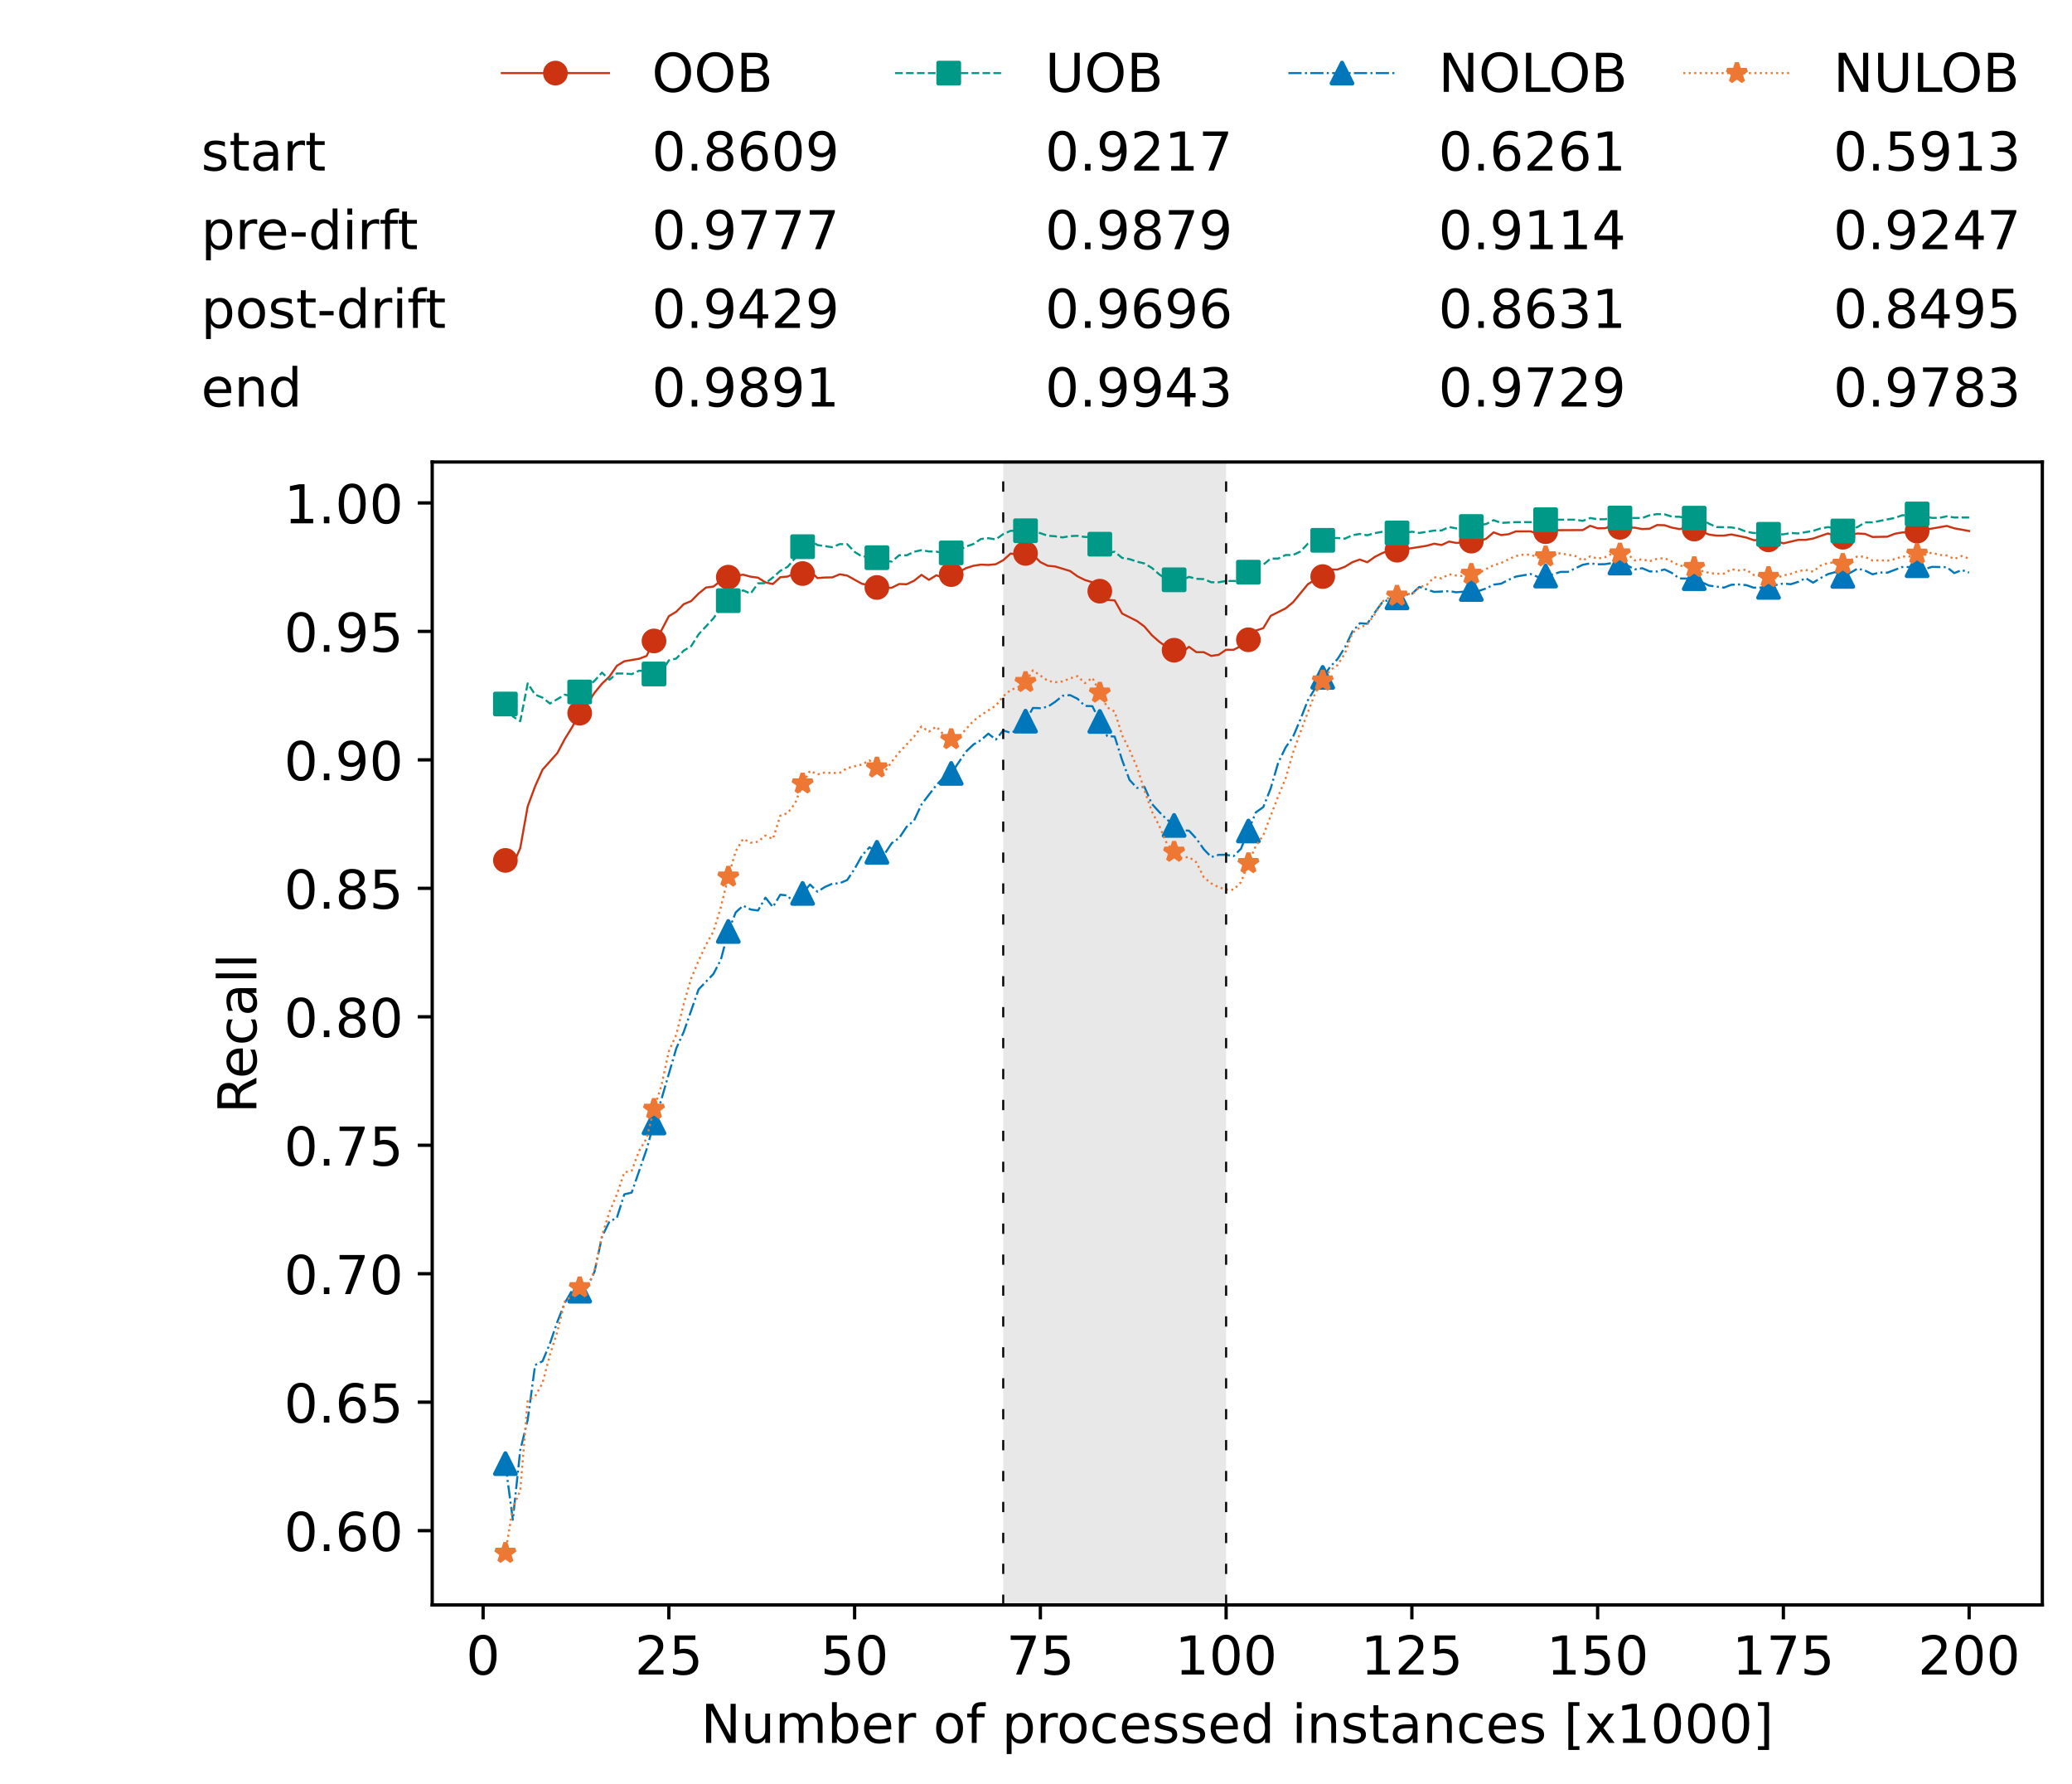 <?xml version="1.0" encoding="utf-8" standalone="no"?>
<!DOCTYPE svg PUBLIC "-//W3C//DTD SVG 1.1//EN"
  "http://www.w3.org/Graphics/SVG/1.1/DTD/svg11.dtd">
<!-- Created with matplotlib (https://matplotlib.org/) -->
<svg height="432.615pt" version="1.1" viewBox="0 0 502.65 432.615" width="502.65pt" xmlns="http://www.w3.org/2000/svg" xmlns:xlink="http://www.w3.org/1999/xlink">
 <defs>
  <style type="text/css">*{stroke-linecap:butt;stroke-linejoin:round;}</style>
 </defs>
 <g id="figure_1">
  <g id="patch_1">
   <path d="M 0 432.615 
L 502.65 432.615 
L 502.65 0 
L 0 0 
z
" style="fill:#ffffff;"/>
  </g>
  <g id="axes_1">
   <g id="patch_2">
    <path d="M 104.85 389.252 
L 495.45 389.252 
L 495.45 112.052 
L 104.85 112.052 
z
" style="fill:#ffffff;"/>
   </g>
   <g id="patch_3">
    <path clip-path="url(#p783290794a)" d="M 297.446 389.252 
L 297.446 112.052 
L 243.372 112.052 
L 243.372 389.252 
z
" style="fill:#d3d3d3;opacity:0.5;"/>
   </g>
   <g id="matplotlib.axis_1">
    <g id="xtick_1">
     <g id="line2d_1">
      <defs>
       <path d="M 0 0 
L 0 3.5 
" id="m1349d08103" style="stroke:#000000;stroke-width:0.8;"/>
      </defs>
      <g>
       <use style="stroke:#000000;stroke-width:0.8;" x="117.197" xlink:href="#m1349d08103" y="389.252"/>
      </g>
     </g>
     <g id="text_1">
      <!-- 0 -->
      <g transform="translate(113.061 406.13)scale(0.13 -0.13)">
       <defs>
        <path d="M 31.781 66.406 
Q 24.172 66.406 20.328 58.906 
Q 16.5 51.422 16.5 36.375 
Q 16.5 21.391 20.328 13.891 
Q 24.172 6.391 31.781 6.391 
Q 39.453 6.391 43.281 13.891 
Q 47.125 21.391 47.125 36.375 
Q 47.125 51.422 43.281 58.906 
Q 39.453 66.406 31.781 66.406 
z
M 31.781 74.219 
Q 44.047 74.219 50.516 64.516 
Q 56.984 54.828 56.984 36.375 
Q 56.984 17.969 50.516 8.266 
Q 44.047 -1.422 31.781 -1.422 
Q 19.531 -1.422 13.062 8.266 
Q 6.594 17.969 6.594 36.375 
Q 6.594 54.828 13.062 64.516 
Q 19.531 74.219 31.781 74.219 
z
" id="DejaVuSans-48"/>
       </defs>
       <use xlink:href="#DejaVuSans-48"/>
      </g>
     </g>
    </g>
    <g id="xtick_2">
     <g id="line2d_2">
      <g>
       <use style="stroke:#000000;stroke-width:0.8;" x="162.259" xlink:href="#m1349d08103" y="389.252"/>
      </g>
     </g>
     <g id="text_2">
      <!-- 25 -->
      <g transform="translate(153.988 406.13)scale(0.13 -0.13)">
       <defs>
        <path d="M 19.188 8.297 
L 53.609 8.297 
L 53.609 0 
L 7.328 0 
L 7.328 8.297 
Q 12.938 14.109 22.625 23.891 
Q 32.328 33.688 34.812 36.531 
Q 39.547 41.844 41.422 45.531 
Q 43.312 49.219 43.312 52.781 
Q 43.312 58.594 39.234 62.25 
Q 35.156 65.922 28.609 65.922 
Q 23.969 65.922 18.812 64.312 
Q 13.672 62.703 7.812 59.422 
L 7.812 69.391 
Q 13.766 71.781 18.938 73 
Q 24.125 74.219 28.422 74.219 
Q 39.75 74.219 46.484 68.547 
Q 53.219 62.891 53.219 53.422 
Q 53.219 48.922 51.531 44.891 
Q 49.859 40.875 45.406 35.406 
Q 44.188 33.984 37.641 27.219 
Q 31.109 20.453 19.188 8.297 
z
" id="DejaVuSans-50"/>
        <path d="M 10.797 72.906 
L 49.516 72.906 
L 49.516 64.594 
L 19.828 64.594 
L 19.828 46.734 
Q 21.969 47.469 24.109 47.828 
Q 26.266 48.188 28.422 48.188 
Q 40.625 48.188 47.75 41.5 
Q 54.891 34.812 54.891 23.391 
Q 54.891 11.625 47.562 5.094 
Q 40.234 -1.422 26.906 -1.422 
Q 22.312 -1.422 17.547 -0.641 
Q 12.797 0.141 7.719 1.703 
L 7.719 11.625 
Q 12.109 9.234 16.797 8.062 
Q 21.484 6.891 26.703 6.891 
Q 35.156 6.891 40.078 11.328 
Q 45.016 15.766 45.016 23.391 
Q 45.016 31 40.078 35.438 
Q 35.156 39.891 26.703 39.891 
Q 22.75 39.891 18.812 39.016 
Q 14.891 38.141 10.797 36.281 
z
" id="DejaVuSans-53"/>
       </defs>
       <use xlink:href="#DejaVuSans-50"/>
       <use x="63.623" xlink:href="#DejaVuSans-53"/>
      </g>
     </g>
    </g>
    <g id="xtick_3">
     <g id="line2d_3">
      <g>
       <use style="stroke:#000000;stroke-width:0.8;" x="207.322" xlink:href="#m1349d08103" y="389.252"/>
      </g>
     </g>
     <g id="text_3">
      <!-- 50 -->
      <g transform="translate(199.05 406.13)scale(0.13 -0.13)">
       <use xlink:href="#DejaVuSans-53"/>
       <use x="63.623" xlink:href="#DejaVuSans-48"/>
      </g>
     </g>
    </g>
    <g id="xtick_4">
     <g id="line2d_4">
      <g>
       <use style="stroke:#000000;stroke-width:0.8;" x="252.384" xlink:href="#m1349d08103" y="389.252"/>
      </g>
     </g>
     <g id="text_4">
      <!-- 75 -->
      <g transform="translate(244.113 406.13)scale(0.13 -0.13)">
       <defs>
        <path d="M 8.203 72.906 
L 55.078 72.906 
L 55.078 68.703 
L 28.609 0 
L 18.312 0 
L 43.219 64.594 
L 8.203 64.594 
z
" id="DejaVuSans-55"/>
       </defs>
       <use xlink:href="#DejaVuSans-55"/>
       <use x="63.623" xlink:href="#DejaVuSans-53"/>
      </g>
     </g>
    </g>
    <g id="xtick_5">
     <g id="line2d_5">
      <g>
       <use style="stroke:#000000;stroke-width:0.8;" x="297.446" xlink:href="#m1349d08103" y="389.252"/>
      </g>
     </g>
     <g id="text_5">
      <!-- 100 -->
      <g transform="translate(285.039 406.13)scale(0.13 -0.13)">
       <defs>
        <path d="M 12.406 8.297 
L 28.516 8.297 
L 28.516 63.922 
L 10.984 60.406 
L 10.984 69.391 
L 28.422 72.906 
L 38.281 72.906 
L 38.281 8.297 
L 54.391 8.297 
L 54.391 0 
L 12.406 0 
z
" id="DejaVuSans-49"/>
       </defs>
       <use xlink:href="#DejaVuSans-49"/>
       <use x="63.623" xlink:href="#DejaVuSans-48"/>
       <use x="127.246" xlink:href="#DejaVuSans-48"/>
      </g>
     </g>
    </g>
    <g id="xtick_6">
     <g id="line2d_6">
      <g>
       <use style="stroke:#000000;stroke-width:0.8;" x="342.509" xlink:href="#m1349d08103" y="389.252"/>
      </g>
     </g>
     <g id="text_6">
      <!-- 125 -->
      <g transform="translate(330.102 406.13)scale(0.13 -0.13)">
       <use xlink:href="#DejaVuSans-49"/>
       <use x="63.623" xlink:href="#DejaVuSans-50"/>
       <use x="127.246" xlink:href="#DejaVuSans-53"/>
      </g>
     </g>
    </g>
    <g id="xtick_7">
     <g id="line2d_7">
      <g>
       <use style="stroke:#000000;stroke-width:0.8;" x="387.571" xlink:href="#m1349d08103" y="389.252"/>
      </g>
     </g>
     <g id="text_7">
      <!-- 150 -->
      <g transform="translate(375.164 406.13)scale(0.13 -0.13)">
       <use xlink:href="#DejaVuSans-49"/>
       <use x="63.623" xlink:href="#DejaVuSans-53"/>
       <use x="127.246" xlink:href="#DejaVuSans-48"/>
      </g>
     </g>
    </g>
    <g id="xtick_8">
     <g id="line2d_8">
      <g>
       <use style="stroke:#000000;stroke-width:0.8;" x="432.633" xlink:href="#m1349d08103" y="389.252"/>
      </g>
     </g>
     <g id="text_8">
      <!-- 175 -->
      <g transform="translate(420.226 406.13)scale(0.13 -0.13)">
       <use xlink:href="#DejaVuSans-49"/>
       <use x="63.623" xlink:href="#DejaVuSans-55"/>
       <use x="127.246" xlink:href="#DejaVuSans-53"/>
      </g>
     </g>
    </g>
    <g id="xtick_9">
     <g id="line2d_9">
      <g>
       <use style="stroke:#000000;stroke-width:0.8;" x="477.695" xlink:href="#m1349d08103" y="389.252"/>
      </g>
     </g>
     <g id="text_9">
      <!-- 200 -->
      <g transform="translate(465.289 406.13)scale(0.13 -0.13)">
       <use xlink:href="#DejaVuSans-50"/>
       <use x="63.623" xlink:href="#DejaVuSans-48"/>
       <use x="127.246" xlink:href="#DejaVuSans-48"/>
      </g>
     </g>
    </g>
    <g id="text_10">
     <!-- Number of processed instances [x1000] -->
     <g transform="translate(170.025 422.711)scale(0.13 -0.13)">
      <defs>
       <path d="M 9.812 72.906 
L 23.094 72.906 
L 55.422 11.922 
L 55.422 72.906 
L 64.984 72.906 
L 64.984 0 
L 51.703 0 
L 19.391 60.984 
L 19.391 0 
L 9.812 0 
z
" id="DejaVuSans-78"/>
       <path d="M 8.5 21.578 
L 8.5 54.688 
L 17.484 54.688 
L 17.484 21.922 
Q 17.484 14.156 20.5 10.266 
Q 23.531 6.391 29.594 6.391 
Q 36.859 6.391 41.078 11.031 
Q 45.312 15.672 45.312 23.688 
L 45.312 54.688 
L 54.297 54.688 
L 54.297 0 
L 45.312 0 
L 45.312 8.406 
Q 42.047 3.422 37.719 1 
Q 33.406 -1.422 27.688 -1.422 
Q 18.266 -1.422 13.375 4.438 
Q 8.5 10.297 8.5 21.578 
z
M 31.109 56 
z
" id="DejaVuSans-117"/>
       <path d="M 52 44.188 
Q 55.375 50.25 60.062 53.125 
Q 64.75 56 71.094 56 
Q 79.641 56 84.281 50.016 
Q 88.922 44.047 88.922 33.016 
L 88.922 0 
L 79.891 0 
L 79.891 32.719 
Q 79.891 40.578 77.094 44.375 
Q 74.312 48.188 68.609 48.188 
Q 61.625 48.188 57.562 43.547 
Q 53.516 38.922 53.516 30.906 
L 53.516 0 
L 44.484 0 
L 44.484 32.719 
Q 44.484 40.625 41.703 44.406 
Q 38.922 48.188 33.109 48.188 
Q 26.219 48.188 22.156 43.531 
Q 18.109 38.875 18.109 30.906 
L 18.109 0 
L 9.078 0 
L 9.078 54.688 
L 18.109 54.688 
L 18.109 46.188 
Q 21.188 51.219 25.484 53.609 
Q 29.781 56 35.688 56 
Q 41.656 56 45.828 52.969 
Q 50 49.953 52 44.188 
z
" id="DejaVuSans-109"/>
       <path d="M 48.688 27.297 
Q 48.688 37.203 44.609 42.844 
Q 40.531 48.484 33.406 48.484 
Q 26.266 48.484 22.188 42.844 
Q 18.109 37.203 18.109 27.297 
Q 18.109 17.391 22.188 11.75 
Q 26.266 6.109 33.406 6.109 
Q 40.531 6.109 44.609 11.75 
Q 48.688 17.391 48.688 27.297 
z
M 18.109 46.391 
Q 20.953 51.266 25.266 53.625 
Q 29.594 56 35.594 56 
Q 45.562 56 51.781 48.094 
Q 58.016 40.188 58.016 27.297 
Q 58.016 14.406 51.781 6.484 
Q 45.562 -1.422 35.594 -1.422 
Q 29.594 -1.422 25.266 0.953 
Q 20.953 3.328 18.109 8.203 
L 18.109 0 
L 9.078 0 
L 9.078 75.984 
L 18.109 75.984 
z
" id="DejaVuSans-98"/>
       <path d="M 56.203 29.594 
L 56.203 25.203 
L 14.891 25.203 
Q 15.484 15.922 20.484 11.062 
Q 25.484 6.203 34.422 6.203 
Q 39.594 6.203 44.453 7.469 
Q 49.312 8.734 54.109 11.281 
L 54.109 2.781 
Q 49.266 0.734 44.188 -0.344 
Q 39.109 -1.422 33.891 -1.422 
Q 20.797 -1.422 13.156 6.188 
Q 5.516 13.812 5.516 26.812 
Q 5.516 40.234 12.766 48.109 
Q 20.016 56 32.328 56 
Q 43.359 56 49.781 48.891 
Q 56.203 41.797 56.203 29.594 
z
M 47.219 32.234 
Q 47.125 39.594 43.094 43.984 
Q 39.062 48.391 32.422 48.391 
Q 24.906 48.391 20.391 44.141 
Q 15.875 39.891 15.188 32.172 
z
" id="DejaVuSans-101"/>
       <path d="M 41.109 46.297 
Q 39.594 47.172 37.812 47.578 
Q 36.031 48 33.891 48 
Q 26.266 48 22.188 43.047 
Q 18.109 38.094 18.109 28.812 
L 18.109 0 
L 9.078 0 
L 9.078 54.688 
L 18.109 54.688 
L 18.109 46.188 
Q 20.953 51.172 25.484 53.578 
Q 30.031 56 36.531 56 
Q 37.453 56 38.578 55.875 
Q 39.703 55.766 41.062 55.516 
z
" id="DejaVuSans-114"/>
       <path id="DejaVuSans-32"/>
       <path d="M 30.609 48.391 
Q 23.391 48.391 19.188 42.75 
Q 14.984 37.109 14.984 27.297 
Q 14.984 17.484 19.156 11.844 
Q 23.344 6.203 30.609 6.203 
Q 37.797 6.203 41.984 11.859 
Q 46.188 17.531 46.188 27.297 
Q 46.188 37.016 41.984 42.703 
Q 37.797 48.391 30.609 48.391 
z
M 30.609 56 
Q 42.328 56 49.016 48.375 
Q 55.719 40.766 55.719 27.297 
Q 55.719 13.875 49.016 6.219 
Q 42.328 -1.422 30.609 -1.422 
Q 18.844 -1.422 12.172 6.219 
Q 5.516 13.875 5.516 27.297 
Q 5.516 40.766 12.172 48.375 
Q 18.844 56 30.609 56 
z
" id="DejaVuSans-111"/>
       <path d="M 37.109 75.984 
L 37.109 68.5 
L 28.516 68.5 
Q 23.688 68.5 21.797 66.547 
Q 19.922 64.594 19.922 59.516 
L 19.922 54.688 
L 34.719 54.688 
L 34.719 47.703 
L 19.922 47.703 
L 19.922 0 
L 10.891 0 
L 10.891 47.703 
L 2.297 47.703 
L 2.297 54.688 
L 10.891 54.688 
L 10.891 58.5 
Q 10.891 67.625 15.141 71.797 
Q 19.391 75.984 28.609 75.984 
z
" id="DejaVuSans-102"/>
       <path d="M 18.109 8.203 
L 18.109 -20.797 
L 9.078 -20.797 
L 9.078 54.688 
L 18.109 54.688 
L 18.109 46.391 
Q 20.953 51.266 25.266 53.625 
Q 29.594 56 35.594 56 
Q 45.562 56 51.781 48.094 
Q 58.016 40.188 58.016 27.297 
Q 58.016 14.406 51.781 6.484 
Q 45.562 -1.422 35.594 -1.422 
Q 29.594 -1.422 25.266 0.953 
Q 20.953 3.328 18.109 8.203 
z
M 48.688 27.297 
Q 48.688 37.203 44.609 42.844 
Q 40.531 48.484 33.406 48.484 
Q 26.266 48.484 22.188 42.844 
Q 18.109 37.203 18.109 27.297 
Q 18.109 17.391 22.188 11.75 
Q 26.266 6.109 33.406 6.109 
Q 40.531 6.109 44.609 11.75 
Q 48.688 17.391 48.688 27.297 
z
" id="DejaVuSans-112"/>
       <path d="M 48.781 52.594 
L 48.781 44.188 
Q 44.969 46.297 41.141 47.344 
Q 37.312 48.391 33.406 48.391 
Q 24.656 48.391 19.812 42.844 
Q 14.984 37.312 14.984 27.297 
Q 14.984 17.281 19.812 11.734 
Q 24.656 6.203 33.406 6.203 
Q 37.312 6.203 41.141 7.25 
Q 44.969 8.297 48.781 10.406 
L 48.781 2.094 
Q 45.016 0.344 40.984 -0.531 
Q 36.969 -1.422 32.422 -1.422 
Q 20.062 -1.422 12.781 6.344 
Q 5.516 14.109 5.516 27.297 
Q 5.516 40.672 12.859 48.328 
Q 20.219 56 33.016 56 
Q 37.156 56 41.109 55.141 
Q 45.062 54.297 48.781 52.594 
z
" id="DejaVuSans-99"/>
       <path d="M 44.281 53.078 
L 44.281 44.578 
Q 40.484 46.531 36.375 47.5 
Q 32.281 48.484 27.875 48.484 
Q 21.188 48.484 17.844 46.438 
Q 14.5 44.391 14.5 40.281 
Q 14.5 37.156 16.891 35.375 
Q 19.281 33.594 26.516 31.984 
L 29.594 31.297 
Q 39.156 29.25 43.188 25.516 
Q 47.219 21.781 47.219 15.094 
Q 47.219 7.469 41.188 3.016 
Q 35.156 -1.422 24.609 -1.422 
Q 20.219 -1.422 15.453 -0.562 
Q 10.688 0.297 5.422 2 
L 5.422 11.281 
Q 10.406 8.688 15.234 7.391 
Q 20.062 6.109 24.812 6.109 
Q 31.156 6.109 34.562 8.281 
Q 37.984 10.453 37.984 14.406 
Q 37.984 18.062 35.516 20.016 
Q 33.062 21.969 24.703 23.781 
L 21.578 24.516 
Q 13.234 26.266 9.516 29.906 
Q 5.812 33.547 5.812 39.891 
Q 5.812 47.609 11.281 51.797 
Q 16.75 56 26.812 56 
Q 31.781 56 36.172 55.266 
Q 40.578 54.547 44.281 53.078 
z
" id="DejaVuSans-115"/>
       <path d="M 45.406 46.391 
L 45.406 75.984 
L 54.391 75.984 
L 54.391 0 
L 45.406 0 
L 45.406 8.203 
Q 42.578 3.328 38.25 0.953 
Q 33.938 -1.422 27.875 -1.422 
Q 17.969 -1.422 11.734 6.484 
Q 5.516 14.406 5.516 27.297 
Q 5.516 40.188 11.734 48.094 
Q 17.969 56 27.875 56 
Q 33.938 56 38.25 53.625 
Q 42.578 51.266 45.406 46.391 
z
M 14.797 27.297 
Q 14.797 17.391 18.875 11.75 
Q 22.953 6.109 30.078 6.109 
Q 37.203 6.109 41.297 11.75 
Q 45.406 17.391 45.406 27.297 
Q 45.406 37.203 41.297 42.844 
Q 37.203 48.484 30.078 48.484 
Q 22.953 48.484 18.875 42.844 
Q 14.797 37.203 14.797 27.297 
z
" id="DejaVuSans-100"/>
       <path d="M 9.422 54.688 
L 18.406 54.688 
L 18.406 0 
L 9.422 0 
z
M 9.422 75.984 
L 18.406 75.984 
L 18.406 64.594 
L 9.422 64.594 
z
" id="DejaVuSans-105"/>
       <path d="M 54.891 33.016 
L 54.891 0 
L 45.906 0 
L 45.906 32.719 
Q 45.906 40.484 42.875 44.328 
Q 39.844 48.188 33.797 48.188 
Q 26.516 48.188 22.312 43.547 
Q 18.109 38.922 18.109 30.906 
L 18.109 0 
L 9.078 0 
L 9.078 54.688 
L 18.109 54.688 
L 18.109 46.188 
Q 21.344 51.125 25.703 53.562 
Q 30.078 56 35.797 56 
Q 45.219 56 50.047 50.172 
Q 54.891 44.344 54.891 33.016 
z
" id="DejaVuSans-110"/>
       <path d="M 18.312 70.219 
L 18.312 54.688 
L 36.812 54.688 
L 36.812 47.703 
L 18.312 47.703 
L 18.312 18.016 
Q 18.312 11.328 20.141 9.422 
Q 21.969 7.516 27.594 7.516 
L 36.812 7.516 
L 36.812 0 
L 27.594 0 
Q 17.188 0 13.234 3.875 
Q 9.281 7.766 9.281 18.016 
L 9.281 47.703 
L 2.688 47.703 
L 2.688 54.688 
L 9.281 54.688 
L 9.281 70.219 
z
" id="DejaVuSans-116"/>
       <path d="M 34.281 27.484 
Q 23.391 27.484 19.188 25 
Q 14.984 22.516 14.984 16.5 
Q 14.984 11.719 18.141 8.906 
Q 21.297 6.109 26.703 6.109 
Q 34.188 6.109 38.703 11.406 
Q 43.219 16.703 43.219 25.484 
L 43.219 27.484 
z
M 52.203 31.203 
L 52.203 0 
L 43.219 0 
L 43.219 8.297 
Q 40.141 3.328 35.547 0.953 
Q 30.953 -1.422 24.312 -1.422 
Q 15.922 -1.422 10.953 3.297 
Q 6 8.016 6 15.922 
Q 6 25.141 12.172 29.828 
Q 18.359 34.516 30.609 34.516 
L 43.219 34.516 
L 43.219 35.406 
Q 43.219 41.609 39.141 45 
Q 35.062 48.391 27.688 48.391 
Q 23 48.391 18.547 47.266 
Q 14.109 46.141 10.016 43.891 
L 10.016 52.203 
Q 14.938 54.109 19.578 55.047 
Q 24.219 56 28.609 56 
Q 40.484 56 46.344 49.844 
Q 52.203 43.703 52.203 31.203 
z
" id="DejaVuSans-97"/>
       <path d="M 8.594 75.984 
L 29.297 75.984 
L 29.297 69 
L 17.578 69 
L 17.578 -6.203 
L 29.297 -6.203 
L 29.297 -13.188 
L 8.594 -13.188 
z
" id="DejaVuSans-91"/>
       <path d="M 54.891 54.688 
L 35.109 28.078 
L 55.906 0 
L 45.312 0 
L 29.391 21.484 
L 13.484 0 
L 2.875 0 
L 24.125 28.609 
L 4.688 54.688 
L 15.281 54.688 
L 29.781 35.203 
L 44.281 54.688 
z
" id="DejaVuSans-120"/>
       <path d="M 30.422 75.984 
L 30.422 -13.188 
L 9.719 -13.188 
L 9.719 -6.203 
L 21.391 -6.203 
L 21.391 69 
L 9.719 69 
L 9.719 75.984 
z
" id="DejaVuSans-93"/>
      </defs>
      <use xlink:href="#DejaVuSans-78"/>
      <use x="74.805" xlink:href="#DejaVuSans-117"/>
      <use x="138.184" xlink:href="#DejaVuSans-109"/>
      <use x="235.596" xlink:href="#DejaVuSans-98"/>
      <use x="299.072" xlink:href="#DejaVuSans-101"/>
      <use x="360.596" xlink:href="#DejaVuSans-114"/>
      <use x="401.709" xlink:href="#DejaVuSans-32"/>
      <use x="433.496" xlink:href="#DejaVuSans-111"/>
      <use x="494.678" xlink:href="#DejaVuSans-102"/>
      <use x="529.883" xlink:href="#DejaVuSans-32"/>
      <use x="561.67" xlink:href="#DejaVuSans-112"/>
      <use x="625.146" xlink:href="#DejaVuSans-114"/>
      <use x="664.01" xlink:href="#DejaVuSans-111"/>
      <use x="725.191" xlink:href="#DejaVuSans-99"/>
      <use x="780.172" xlink:href="#DejaVuSans-101"/>
      <use x="841.695" xlink:href="#DejaVuSans-115"/>
      <use x="893.795" xlink:href="#DejaVuSans-115"/>
      <use x="945.895" xlink:href="#DejaVuSans-101"/>
      <use x="1007.418" xlink:href="#DejaVuSans-100"/>
      <use x="1070.895" xlink:href="#DejaVuSans-32"/>
      <use x="1102.682" xlink:href="#DejaVuSans-105"/>
      <use x="1130.465" xlink:href="#DejaVuSans-110"/>
      <use x="1193.844" xlink:href="#DejaVuSans-115"/>
      <use x="1245.943" xlink:href="#DejaVuSans-116"/>
      <use x="1285.152" xlink:href="#DejaVuSans-97"/>
      <use x="1346.432" xlink:href="#DejaVuSans-110"/>
      <use x="1409.811" xlink:href="#DejaVuSans-99"/>
      <use x="1464.791" xlink:href="#DejaVuSans-101"/>
      <use x="1526.314" xlink:href="#DejaVuSans-115"/>
      <use x="1578.414" xlink:href="#DejaVuSans-32"/>
      <use x="1610.201" xlink:href="#DejaVuSans-91"/>
      <use x="1649.215" xlink:href="#DejaVuSans-120"/>
      <use x="1708.395" xlink:href="#DejaVuSans-49"/>
      <use x="1772.018" xlink:href="#DejaVuSans-48"/>
      <use x="1835.641" xlink:href="#DejaVuSans-48"/>
      <use x="1899.264" xlink:href="#DejaVuSans-48"/>
      <use x="1962.887" xlink:href="#DejaVuSans-93"/>
     </g>
    </g>
   </g>
   <g id="matplotlib.axis_2">
    <g id="ytick_1">
     <g id="line2d_10">
      <defs>
       <path d="M 0 0 
L -3.5 0 
" id="md982012eb9" style="stroke:#000000;stroke-width:0.8;"/>
      </defs>
      <g>
       <use style="stroke:#000000;stroke-width:0.8;" x="104.85" xlink:href="#md982012eb9" y="371.233"/>
      </g>
     </g>
     <g id="text_11">
      <!-- 0.60 -->
      <g transform="translate(68.905 376.172)scale(0.13 -0.13)">
       <defs>
        <path d="M 10.688 12.406 
L 21 12.406 
L 21 0 
L 10.688 0 
z
" id="DejaVuSans-46"/>
        <path d="M 33.016 40.375 
Q 26.375 40.375 22.484 35.828 
Q 18.609 31.297 18.609 23.391 
Q 18.609 15.531 22.484 10.953 
Q 26.375 6.391 33.016 6.391 
Q 39.656 6.391 43.531 10.953 
Q 47.406 15.531 47.406 23.391 
Q 47.406 31.297 43.531 35.828 
Q 39.656 40.375 33.016 40.375 
z
M 52.594 71.297 
L 52.594 62.312 
Q 48.875 64.062 45.094 64.984 
Q 41.312 65.922 37.594 65.922 
Q 27.828 65.922 22.672 59.328 
Q 17.531 52.734 16.797 39.406 
Q 19.672 43.656 24.016 45.922 
Q 28.375 48.188 33.594 48.188 
Q 44.578 48.188 50.953 41.516 
Q 57.328 34.859 57.328 23.391 
Q 57.328 12.156 50.688 5.359 
Q 44.047 -1.422 33.016 -1.422 
Q 20.359 -1.422 13.672 8.266 
Q 6.984 17.969 6.984 36.375 
Q 6.984 53.656 15.188 63.938 
Q 23.391 74.219 37.203 74.219 
Q 40.922 74.219 44.703 73.484 
Q 48.484 72.75 52.594 71.297 
z
" id="DejaVuSans-54"/>
       </defs>
       <use xlink:href="#DejaVuSans-48"/>
       <use x="63.623" xlink:href="#DejaVuSans-46"/>
       <use x="95.41" xlink:href="#DejaVuSans-54"/>
       <use x="159.033" xlink:href="#DejaVuSans-48"/>
      </g>
     </g>
    </g>
    <g id="ytick_2">
     <g id="line2d_11">
      <g>
       <use style="stroke:#000000;stroke-width:0.8;" x="104.85" xlink:href="#md982012eb9" y="340.076"/>
      </g>
     </g>
     <g id="text_12">
      <!-- 0.65 -->
      <g transform="translate(68.905 345.015)scale(0.13 -0.13)">
       <use xlink:href="#DejaVuSans-48"/>
       <use x="63.623" xlink:href="#DejaVuSans-46"/>
       <use x="95.41" xlink:href="#DejaVuSans-54"/>
       <use x="159.033" xlink:href="#DejaVuSans-53"/>
      </g>
     </g>
    </g>
    <g id="ytick_3">
     <g id="line2d_12">
      <g>
       <use style="stroke:#000000;stroke-width:0.8;" x="104.85" xlink:href="#md982012eb9" y="308.919"/>
      </g>
     </g>
     <g id="text_13">
      <!-- 0.70 -->
      <g transform="translate(68.905 313.858)scale(0.13 -0.13)">
       <use xlink:href="#DejaVuSans-48"/>
       <use x="63.623" xlink:href="#DejaVuSans-46"/>
       <use x="95.41" xlink:href="#DejaVuSans-55"/>
       <use x="159.033" xlink:href="#DejaVuSans-48"/>
      </g>
     </g>
    </g>
    <g id="ytick_4">
     <g id="line2d_13">
      <g>
       <use style="stroke:#000000;stroke-width:0.8;" x="104.85" xlink:href="#md982012eb9" y="277.762"/>
      </g>
     </g>
     <g id="text_14">
      <!-- 0.75 -->
      <g transform="translate(68.905 282.701)scale(0.13 -0.13)">
       <use xlink:href="#DejaVuSans-48"/>
       <use x="63.623" xlink:href="#DejaVuSans-46"/>
       <use x="95.41" xlink:href="#DejaVuSans-55"/>
       <use x="159.033" xlink:href="#DejaVuSans-53"/>
      </g>
     </g>
    </g>
    <g id="ytick_5">
     <g id="line2d_14">
      <g>
       <use style="stroke:#000000;stroke-width:0.8;" x="104.85" xlink:href="#md982012eb9" y="246.605"/>
      </g>
     </g>
     <g id="text_15">
      <!-- 0.80 -->
      <g transform="translate(68.905 251.544)scale(0.13 -0.13)">
       <defs>
        <path d="M 31.781 34.625 
Q 24.75 34.625 20.719 30.859 
Q 16.703 27.094 16.703 20.516 
Q 16.703 13.922 20.719 10.156 
Q 24.75 6.391 31.781 6.391 
Q 38.812 6.391 42.859 10.172 
Q 46.922 13.969 46.922 20.516 
Q 46.922 27.094 42.891 30.859 
Q 38.875 34.625 31.781 34.625 
z
M 21.922 38.812 
Q 15.578 40.375 12.031 44.719 
Q 8.5 49.078 8.5 55.328 
Q 8.5 64.062 14.719 69.141 
Q 20.953 74.219 31.781 74.219 
Q 42.672 74.219 48.875 69.141 
Q 55.078 64.062 55.078 55.328 
Q 55.078 49.078 51.531 44.719 
Q 48 40.375 41.703 38.812 
Q 48.828 37.156 52.797 32.312 
Q 56.781 27.484 56.781 20.516 
Q 56.781 9.906 50.312 4.234 
Q 43.844 -1.422 31.781 -1.422 
Q 19.734 -1.422 13.25 4.234 
Q 6.781 9.906 6.781 20.516 
Q 6.781 27.484 10.781 32.312 
Q 14.797 37.156 21.922 38.812 
z
M 18.312 54.391 
Q 18.312 48.734 21.844 45.562 
Q 25.391 42.391 31.781 42.391 
Q 38.141 42.391 41.719 45.562 
Q 45.312 48.734 45.312 54.391 
Q 45.312 60.062 41.719 63.234 
Q 38.141 66.406 31.781 66.406 
Q 25.391 66.406 21.844 63.234 
Q 18.312 60.062 18.312 54.391 
z
" id="DejaVuSans-56"/>
       </defs>
       <use xlink:href="#DejaVuSans-48"/>
       <use x="63.623" xlink:href="#DejaVuSans-46"/>
       <use x="95.41" xlink:href="#DejaVuSans-56"/>
       <use x="159.033" xlink:href="#DejaVuSans-48"/>
      </g>
     </g>
    </g>
    <g id="ytick_6">
     <g id="line2d_15">
      <g>
       <use style="stroke:#000000;stroke-width:0.8;" x="104.85" xlink:href="#md982012eb9" y="215.448"/>
      </g>
     </g>
     <g id="text_16">
      <!-- 0.85 -->
      <g transform="translate(68.905 220.387)scale(0.13 -0.13)">
       <use xlink:href="#DejaVuSans-48"/>
       <use x="63.623" xlink:href="#DejaVuSans-46"/>
       <use x="95.41" xlink:href="#DejaVuSans-56"/>
       <use x="159.033" xlink:href="#DejaVuSans-53"/>
      </g>
     </g>
    </g>
    <g id="ytick_7">
     <g id="line2d_16">
      <g>
       <use style="stroke:#000000;stroke-width:0.8;" x="104.85" xlink:href="#md982012eb9" y="184.292"/>
      </g>
     </g>
     <g id="text_17">
      <!-- 0.90 -->
      <g transform="translate(68.905 189.23)scale(0.13 -0.13)">
       <defs>
        <path d="M 10.984 1.516 
L 10.984 10.5 
Q 14.703 8.734 18.5 7.812 
Q 22.312 6.891 25.984 6.891 
Q 35.75 6.891 40.891 13.453 
Q 46.047 20.016 46.781 33.406 
Q 43.953 29.203 39.594 26.953 
Q 35.25 24.703 29.984 24.703 
Q 19.047 24.703 12.672 31.312 
Q 6.297 37.938 6.297 49.422 
Q 6.297 60.641 12.938 67.422 
Q 19.578 74.219 30.609 74.219 
Q 43.266 74.219 49.922 64.516 
Q 56.594 54.828 56.594 36.375 
Q 56.594 19.141 48.406 8.859 
Q 40.234 -1.422 26.422 -1.422 
Q 22.703 -1.422 18.891 -0.688 
Q 15.094 0.047 10.984 1.516 
z
M 30.609 32.422 
Q 37.25 32.422 41.125 36.953 
Q 45.016 41.5 45.016 49.422 
Q 45.016 57.281 41.125 61.844 
Q 37.25 66.406 30.609 66.406 
Q 23.969 66.406 20.094 61.844 
Q 16.219 57.281 16.219 49.422 
Q 16.219 41.5 20.094 36.953 
Q 23.969 32.422 30.609 32.422 
z
" id="DejaVuSans-57"/>
       </defs>
       <use xlink:href="#DejaVuSans-48"/>
       <use x="63.623" xlink:href="#DejaVuSans-46"/>
       <use x="95.41" xlink:href="#DejaVuSans-57"/>
       <use x="159.033" xlink:href="#DejaVuSans-48"/>
      </g>
     </g>
    </g>
    <g id="ytick_8">
     <g id="line2d_17">
      <g>
       <use style="stroke:#000000;stroke-width:0.8;" x="104.85" xlink:href="#md982012eb9" y="153.135"/>
      </g>
     </g>
     <g id="text_18">
      <!-- 0.95 -->
      <g transform="translate(68.905 158.074)scale(0.13 -0.13)">
       <use xlink:href="#DejaVuSans-48"/>
       <use x="63.623" xlink:href="#DejaVuSans-46"/>
       <use x="95.41" xlink:href="#DejaVuSans-57"/>
       <use x="159.033" xlink:href="#DejaVuSans-53"/>
      </g>
     </g>
    </g>
    <g id="ytick_9">
     <g id="line2d_18">
      <g>
       <use style="stroke:#000000;stroke-width:0.8;" x="104.85" xlink:href="#md982012eb9" y="121.978"/>
      </g>
     </g>
     <g id="text_19">
      <!-- 1.00 -->
      <g transform="translate(68.905 126.917)scale(0.13 -0.13)">
       <use xlink:href="#DejaVuSans-49"/>
       <use x="63.623" xlink:href="#DejaVuSans-46"/>
       <use x="95.41" xlink:href="#DejaVuSans-48"/>
       <use x="159.033" xlink:href="#DejaVuSans-48"/>
      </g>
     </g>
    </g>
    <g id="text_20">
     <!-- Recall -->
     <g transform="translate(62.201 270.044)rotate(-90)scale(0.13 -0.13)">
      <defs>
       <path d="M 44.391 34.188 
Q 47.562 33.109 50.562 29.594 
Q 53.562 26.078 56.594 19.922 
L 66.609 0 
L 56 0 
L 46.688 18.703 
Q 43.062 26.031 39.672 28.422 
Q 36.281 30.812 30.422 30.812 
L 19.672 30.812 
L 19.672 0 
L 9.812 0 
L 9.812 72.906 
L 32.078 72.906 
Q 44.578 72.906 50.734 67.672 
Q 56.891 62.453 56.891 51.906 
Q 56.891 45.016 53.688 40.469 
Q 50.484 35.938 44.391 34.188 
z
M 19.672 64.797 
L 19.672 38.922 
L 32.078 38.922 
Q 39.203 38.922 42.844 42.219 
Q 46.484 45.516 46.484 51.906 
Q 46.484 58.297 42.844 61.547 
Q 39.203 64.797 32.078 64.797 
z
" id="DejaVuSans-82"/>
       <path d="M 9.422 75.984 
L 18.406 75.984 
L 18.406 0 
L 9.422 0 
z
" id="DejaVuSans-108"/>
      </defs>
      <use xlink:href="#DejaVuSans-82"/>
      <use x="64.982" xlink:href="#DejaVuSans-101"/>
      <use x="126.506" xlink:href="#DejaVuSans-99"/>
      <use x="181.486" xlink:href="#DejaVuSans-97"/>
      <use x="242.766" xlink:href="#DejaVuSans-108"/>
      <use x="270.549" xlink:href="#DejaVuSans-108"/>
     </g>
    </g>
   </g>
   <g id="line2d_19"/>
   <g id="line2d_20"/>
   <g id="line2d_21"/>
   <g id="line2d_22"/>
   <g id="line2d_23"/>
   <g id="line2d_24">
    <path clip-path="url(#p783290794a)" d="M 122.605 208.675 
L 124.407 209.836 
L 126.21 205.677 
L 128.012 195.589 
L 129.815 190.706 
L 131.617 186.669 
L 135.222 182.625 
L 137.024 179.223 
L 138.827 176.305 
L 140.629 172.97 
L 142.432 170.798 
L 144.234 168.02 
L 146.037 165.817 
L 147.839 164.116 
L 149.642 161.483 
L 151.444 160.381 
L 155.049 159.77 
L 156.852 159.091 
L 158.654 155.456 
L 160.457 152.893 
L 162.259 149.442 
L 164.062 148.362 
L 165.864 146.538 
L 167.667 145.778 
L 169.469 143.96 
L 171.272 142.494 
L 173.074 142.264 
L 174.877 140.86 
L 176.679 139.979 
L 180.284 139.376 
L 182.087 139.862 
L 183.889 140.1 
L 185.692 141.254 
L 187.494 141.648 
L 189.297 139.993 
L 191.099 139.83 
L 192.902 138.974 
L 194.704 139.104 
L 196.507 138.488 
L 198.309 140.208 
L 200.112 140.065 
L 201.914 140.035 
L 203.717 139.285 
L 205.519 139.599 
L 209.124 141.599 
L 210.927 141.898 
L 212.729 142.481 
L 214.532 142.587 
L 216.334 142.546 
L 218.137 141.645 
L 219.939 141.702 
L 221.742 140.856 
L 223.544 139.424 
L 225.347 140.634 
L 227.149 139.523 
L 228.952 140.196 
L 230.754 139.365 
L 232.557 138.778 
L 234.359 137.787 
L 236.162 137.218 
L 237.964 136.941 
L 239.767 137.017 
L 241.569 136.844 
L 243.372 135.872 
L 245.174 134.257 
L 246.976 134.524 
L 248.779 134.223 
L 250.581 134.527 
L 252.384 136.33 
L 254.186 137.218 
L 255.989 137.393 
L 259.594 138.488 
L 261.396 139.782 
L 263.199 140.672 
L 265.001 141.219 
L 268.606 145.494 
L 270.409 145.615 
L 272.211 148.801 
L 275.816 150.614 
L 277.619 151.948 
L 279.421 154.047 
L 281.224 155.639 
L 283.026 156.942 
L 286.631 158.346 
L 288.434 156.872 
L 290.236 158.174 
L 292.039 158.18 
L 293.841 159.084 
L 295.644 158.804 
L 297.446 157.587 
L 299.249 157.599 
L 301.051 156.696 
L 302.854 155.166 
L 304.656 152.937 
L 306.459 152.351 
L 308.261 149.362 
L 311.866 147.557 
L 313.669 146.082 
L 317.274 141.698 
L 319.076 140.589 
L 320.879 139.839 
L 322.681 138.146 
L 324.484 138.128 
L 326.286 137.443 
L 328.089 136.346 
L 329.891 135.702 
L 331.694 136.369 
L 333.496 135.082 
L 335.299 134.156 
L 337.101 133.486 
L 338.904 133.444 
L 342.509 132.942 
L 346.114 132.368 
L 347.916 131.869 
L 349.719 132.183 
L 351.521 131.348 
L 353.324 131.687 
L 355.126 131.532 
L 356.928 131.244 
L 358.731 131.263 
L 360.533 130.658 
L 362.336 129.116 
L 364.138 129.776 
L 365.941 129.571 
L 367.743 128.878 
L 371.348 128.878 
L 373.151 129.541 
L 374.953 128.953 
L 376.756 128.595 
L 383.966 128.559 
L 385.768 127.521 
L 387.571 128.132 
L 389.373 128.121 
L 391.176 127.516 
L 392.978 127.901 
L 396.583 127.983 
L 398.386 128.31 
L 400.188 128.222 
L 401.991 127.34 
L 403.793 127.387 
L 405.596 127.969 
L 407.398 128.31 
L 409.201 127.997 
L 411.003 128.315 
L 412.806 128.908 
L 414.608 129.65 
L 416.411 129.904 
L 418.213 129.904 
L 420.016 129.618 
L 423.621 130.367 
L 425.423 131.003 
L 429.028 130.936 
L 430.831 131.175 
L 432.633 131.786 
L 436.238 130.933 
L 438.041 130.933 
L 439.843 130.616 
L 443.448 129.384 
L 445.251 129.941 
L 447.053 130.301 
L 448.856 129.707 
L 450.658 129.385 
L 452.461 129.492 
L 454.263 130.233 
L 457.868 130.164 
L 459.671 129.45 
L 461.473 129.135 
L 463.276 129.135 
L 472.288 127.558 
L 474.09 128.13 
L 477.695 128.786 
L 477.695 128.786 
" style="fill:none;stroke:#cc3311;stroke-linecap:square;stroke-width:0.5;"/>
    <defs>
     <path d="M 0 2.5 
C 0.663 2.5 1.299 2.237 1.768 1.768 
C 2.237 1.299 2.5 0.663 2.5 0 
C 2.5 -0.663 2.237 -1.299 1.768 -1.768 
C 1.299 -2.237 0.663 -2.5 0 -2.5 
C -0.663 -2.5 -1.299 -2.237 -1.768 -1.768 
C -2.237 -1.299 -2.5 -0.663 -2.5 0 
C -2.5 0.663 -2.237 1.299 -1.768 1.768 
C -1.299 2.237 -0.663 2.5 0 2.5 
z
" id="m9f86a08896" style="stroke:#cc3311;"/>
    </defs>
    <g clip-path="url(#p783290794a)">
     <use style="fill:#cc3311;stroke:#cc3311;" x="122.605" xlink:href="#m9f86a08896" y="208.675"/>
     <use style="fill:#cc3311;stroke:#cc3311;" x="140.629" xlink:href="#m9f86a08896" y="172.97"/>
     <use style="fill:#cc3311;stroke:#cc3311;" x="158.654" xlink:href="#m9f86a08896" y="155.456"/>
     <use style="fill:#cc3311;stroke:#cc3311;" x="176.679" xlink:href="#m9f86a08896" y="139.979"/>
     <use style="fill:#cc3311;stroke:#cc3311;" x="194.704" xlink:href="#m9f86a08896" y="139.104"/>
     <use style="fill:#cc3311;stroke:#cc3311;" x="212.729" xlink:href="#m9f86a08896" y="142.481"/>
     <use style="fill:#cc3311;stroke:#cc3311;" x="230.754" xlink:href="#m9f86a08896" y="139.365"/>
     <use style="fill:#cc3311;stroke:#cc3311;" x="248.779" xlink:href="#m9f86a08896" y="134.223"/>
     <use style="fill:#cc3311;stroke:#cc3311;" x="266.804" xlink:href="#m9f86a08896" y="143.378"/>
     <use style="fill:#cc3311;stroke:#cc3311;" x="284.829" xlink:href="#m9f86a08896" y="157.699"/>
     <use style="fill:#cc3311;stroke:#cc3311;" x="302.854" xlink:href="#m9f86a08896" y="155.166"/>
     <use style="fill:#cc3311;stroke:#cc3311;" x="320.879" xlink:href="#m9f86a08896" y="139.839"/>
     <use style="fill:#cc3311;stroke:#cc3311;" x="338.904" xlink:href="#m9f86a08896" y="133.444"/>
     <use style="fill:#cc3311;stroke:#cc3311;" x="356.928" xlink:href="#m9f86a08896" y="131.244"/>
     <use style="fill:#cc3311;stroke:#cc3311;" x="374.953" xlink:href="#m9f86a08896" y="128.953"/>
     <use style="fill:#cc3311;stroke:#cc3311;" x="392.978" xlink:href="#m9f86a08896" y="127.901"/>
     <use style="fill:#cc3311;stroke:#cc3311;" x="411.003" xlink:href="#m9f86a08896" y="128.315"/>
     <use style="fill:#cc3311;stroke:#cc3311;" x="429.028" xlink:href="#m9f86a08896" y="130.936"/>
     <use style="fill:#cc3311;stroke:#cc3311;" x="447.053" xlink:href="#m9f86a08896" y="130.301"/>
     <use style="fill:#cc3311;stroke:#cc3311;" x="465.078" xlink:href="#m9f86a08896" y="128.817"/>
    </g>
   </g>
   <g id="line2d_25"/>
   <g id="line2d_26"/>
   <g id="line2d_27"/>
   <g id="line2d_28"/>
   <g id="line2d_29">
    <path clip-path="url(#p783290794a)" d="M 122.605 170.745 
L 124.407 173.752 
L 126.21 174.92 
L 128.012 165.748 
L 129.815 168.473 
L 131.617 169.202 
L 133.419 170.631 
L 137.024 168.478 
L 138.827 168.88 
L 140.629 167.823 
L 142.432 166.599 
L 144.234 165.123 
L 146.037 163.127 
L 147.839 164.863 
L 149.642 163.34 
L 151.444 163.351 
L 153.247 163.503 
L 155.049 162.67 
L 156.852 162.753 
L 158.654 163.465 
L 160.457 162.929 
L 162.259 160.165 
L 164.062 159.715 
L 165.864 157.799 
L 167.667 156.721 
L 169.469 153.86 
L 173.074 149.964 
L 174.877 147.437 
L 176.679 145.674 
L 178.482 144.116 
L 180.284 143.179 
L 182.087 143.977 
L 183.889 141.483 
L 185.692 141.423 
L 187.494 140.062 
L 189.297 138.444 
L 191.099 137.447 
L 192.902 135.33 
L 194.704 132.595 
L 196.507 131.028 
L 198.309 132.192 
L 201.914 132.716 
L 203.717 131.966 
L 205.519 131.966 
L 207.322 133.854 
L 209.124 134.967 
L 210.927 134.967 
L 212.729 135.258 
L 214.532 135.958 
L 216.334 136.211 
L 218.137 134.653 
L 219.939 134.695 
L 221.742 133.83 
L 223.544 133.425 
L 225.347 133.745 
L 227.149 133.788 
L 228.952 134.13 
L 230.754 134.099 
L 232.557 133.463 
L 234.359 132.56 
L 236.162 131.931 
L 237.964 130.721 
L 239.767 130.533 
L 241.569 130.821 
L 243.372 129.544 
L 245.174 128.737 
L 250.581 128.703 
L 254.186 129.931 
L 255.989 130.062 
L 257.791 130.338 
L 259.594 130.026 
L 261.396 129.953 
L 263.199 130.233 
L 265.001 130.205 
L 266.804 131.98 
L 268.606 134.08 
L 270.409 133.818 
L 272.211 135.302 
L 274.014 135.61 
L 275.816 136.215 
L 277.619 136.66 
L 279.421 137.724 
L 281.224 139.307 
L 283.026 140.553 
L 284.829 140.619 
L 286.631 140.799 
L 288.434 139.912 
L 290.236 140.382 
L 292.039 140.456 
L 293.841 141.219 
L 295.644 141.219 
L 297.446 140.899 
L 301.051 140.926 
L 304.656 136.666 
L 306.459 136.957 
L 308.261 135.474 
L 310.064 135.474 
L 311.866 134.614 
L 313.669 134.605 
L 315.471 133.765 
L 317.274 131.876 
L 319.076 131.39 
L 320.879 131.044 
L 322.681 130.495 
L 324.484 130.486 
L 326.286 130.633 
L 328.089 129.814 
L 329.891 129.5 
L 331.694 129.821 
L 333.496 129.306 
L 337.101 128.663 
L 338.904 129.251 
L 340.706 129.251 
L 342.509 128.959 
L 344.311 129.265 
L 347.916 128.683 
L 349.719 128.651 
L 351.521 127.816 
L 353.324 128.155 
L 355.126 127.698 
L 356.928 127.698 
L 360.533 127.087 
L 362.336 126.161 
L 364.138 126.821 
L 367.743 126.634 
L 373.151 126.634 
L 374.953 126.046 
L 382.163 126.043 
L 383.966 126.329 
L 385.768 125.637 
L 387.571 125.942 
L 389.373 125.931 
L 391.176 125.629 
L 398.386 125.638 
L 400.188 124.973 
L 401.991 124.685 
L 403.793 124.732 
L 405.596 125.314 
L 407.398 125.33 
L 409.201 125.68 
L 411.003 125.68 
L 412.806 125.977 
L 414.608 127.016 
L 416.411 127.826 
L 420.016 127.907 
L 421.818 128.228 
L 423.621 128.961 
L 425.423 129.275 
L 427.226 129.275 
L 429.028 129.593 
L 432.633 129.593 
L 434.436 129.275 
L 436.238 129.371 
L 439.843 128.754 
L 441.646 128.172 
L 443.448 127.847 
L 445.251 128.102 
L 447.053 128.779 
L 448.856 128.483 
L 450.658 127.802 
L 452.461 126.689 
L 454.263 126.689 
L 459.671 125.612 
L 461.473 124.97 
L 463.276 124.97 
L 465.078 124.652 
L 466.881 125.251 
L 468.683 125.601 
L 470.485 125.601 
L 472.288 125.216 
L 474.09 125.502 
L 477.695 125.502 
L 477.695 125.502 
" style="fill:none;stroke:#009988;stroke-dasharray:1.85,0.8;stroke-dashoffset:0;stroke-width:0.5;"/>
    <defs>
     <path d="M -2.5 2.5 
L 2.5 2.5 
L 2.5 -2.5 
L -2.5 -2.5 
z
" id="m349815ce28" style="stroke:#009988;stroke-linejoin:miter;"/>
    </defs>
    <g clip-path="url(#p783290794a)">
     <use style="fill:#009988;stroke:#009988;stroke-linejoin:miter;" x="122.605" xlink:href="#m349815ce28" y="170.745"/>
     <use style="fill:#009988;stroke:#009988;stroke-linejoin:miter;" x="140.629" xlink:href="#m349815ce28" y="167.823"/>
     <use style="fill:#009988;stroke:#009988;stroke-linejoin:miter;" x="158.654" xlink:href="#m349815ce28" y="163.465"/>
     <use style="fill:#009988;stroke:#009988;stroke-linejoin:miter;" x="176.679" xlink:href="#m349815ce28" y="145.674"/>
     <use style="fill:#009988;stroke:#009988;stroke-linejoin:miter;" x="194.704" xlink:href="#m349815ce28" y="132.595"/>
     <use style="fill:#009988;stroke:#009988;stroke-linejoin:miter;" x="212.729" xlink:href="#m349815ce28" y="135.258"/>
     <use style="fill:#009988;stroke:#009988;stroke-linejoin:miter;" x="230.754" xlink:href="#m349815ce28" y="134.099"/>
     <use style="fill:#009988;stroke:#009988;stroke-linejoin:miter;" x="248.779" xlink:href="#m349815ce28" y="128.726"/>
     <use style="fill:#009988;stroke:#009988;stroke-linejoin:miter;" x="266.804" xlink:href="#m349815ce28" y="131.98"/>
     <use style="fill:#009988;stroke:#009988;stroke-linejoin:miter;" x="284.829" xlink:href="#m349815ce28" y="140.619"/>
     <use style="fill:#009988;stroke:#009988;stroke-linejoin:miter;" x="302.854" xlink:href="#m349815ce28" y="138.766"/>
     <use style="fill:#009988;stroke:#009988;stroke-linejoin:miter;" x="320.879" xlink:href="#m349815ce28" y="131.044"/>
     <use style="fill:#009988;stroke:#009988;stroke-linejoin:miter;" x="338.904" xlink:href="#m349815ce28" y="129.251"/>
     <use style="fill:#009988;stroke:#009988;stroke-linejoin:miter;" x="356.928" xlink:href="#m349815ce28" y="127.698"/>
     <use style="fill:#009988;stroke:#009988;stroke-linejoin:miter;" x="374.953" xlink:href="#m349815ce28" y="126.046"/>
     <use style="fill:#009988;stroke:#009988;stroke-linejoin:miter;" x="392.978" xlink:href="#m349815ce28" y="125.629"/>
     <use style="fill:#009988;stroke:#009988;stroke-linejoin:miter;" x="411.003" xlink:href="#m349815ce28" y="125.68"/>
     <use style="fill:#009988;stroke:#009988;stroke-linejoin:miter;" x="429.028" xlink:href="#m349815ce28" y="129.593"/>
     <use style="fill:#009988;stroke:#009988;stroke-linejoin:miter;" x="447.053" xlink:href="#m349815ce28" y="128.779"/>
     <use style="fill:#009988;stroke:#009988;stroke-linejoin:miter;" x="465.078" xlink:href="#m349815ce28" y="124.652"/>
    </g>
   </g>
   <g id="line2d_30"/>
   <g id="line2d_31"/>
   <g id="line2d_32"/>
   <g id="line2d_33"/>
   <g id="line2d_34">
    <path clip-path="url(#p783290794a)" d="M 122.605 354.977 
L 124.407 368.583 
L 126.21 351.711 
L 128.012 344.399 
L 129.815 331.072 
L 131.617 330.135 
L 133.419 325.833 
L 135.222 320.545 
L 137.024 316 
L 138.827 312.878 
L 140.629 313.159 
L 142.432 312.287 
L 144.234 308.408 
L 146.037 299.977 
L 147.839 296.256 
L 149.642 295.389 
L 151.444 289.669 
L 153.247 289.237 
L 156.852 278.767 
L 158.654 272.368 
L 160.457 266.596 
L 164.062 254.255 
L 165.864 250.28 
L 169.469 239.959 
L 173.074 236.214 
L 174.877 232.748 
L 176.679 225.907 
L 178.482 221.277 
L 180.284 219.643 
L 182.087 220.585 
L 183.889 220.823 
L 185.692 217.707 
L 187.494 219.987 
L 189.297 216.987 
L 191.099 217.205 
L 192.902 219.439 
L 194.704 216.68 
L 196.507 214.529 
L 198.309 216.273 
L 200.112 215.12 
L 201.914 214.33 
L 203.717 214.212 
L 205.519 213.445 
L 207.322 210.732 
L 209.124 207.473 
L 210.927 205.496 
L 212.729 206.714 
L 214.532 207.209 
L 216.334 204.494 
L 218.137 203.248 
L 219.939 200.531 
L 221.742 199.02 
L 223.544 195.113 
L 227.149 190.414 
L 228.952 188.538 
L 230.754 187.584 
L 234.359 182.271 
L 236.162 180.565 
L 237.964 179.508 
L 239.767 177.927 
L 241.569 179.398 
L 243.372 177.158 
L 245.174 177.736 
L 246.976 177.022 
L 248.779 174.911 
L 250.581 171.703 
L 252.384 171.754 
L 254.186 171.414 
L 255.989 170.208 
L 257.791 168.745 
L 259.594 168.583 
L 261.396 169.477 
L 263.199 171.206 
L 265.001 171.271 
L 268.606 178.532 
L 270.409 178.64 
L 272.211 184.338 
L 274.014 189.157 
L 275.816 191.106 
L 277.619 190.811 
L 279.421 194.95 
L 281.224 196.94 
L 283.026 198.696 
L 284.829 200.193 
L 286.631 201.358 
L 288.434 201.466 
L 290.236 203.399 
L 292.039 205.983 
L 293.841 207.861 
L 295.644 207.326 
L 297.446 207.314 
L 299.249 207.653 
L 301.051 205.846 
L 304.656 197.023 
L 306.459 195.753 
L 308.261 191.215 
L 310.064 185.045 
L 311.866 181.304 
L 313.669 178.721 
L 315.471 174.473 
L 317.274 169.865 
L 319.076 166.886 
L 322.681 161.739 
L 324.484 159.843 
L 326.286 156.984 
L 328.089 153.152 
L 329.891 151.156 
L 331.694 151.278 
L 333.496 148.589 
L 335.299 146.122 
L 337.101 145.369 
L 338.904 145.013 
L 340.706 144.3 
L 342.509 144.02 
L 344.311 142.344 
L 347.916 143.558 
L 351.521 143.375 
L 353.324 143.649 
L 355.126 143.494 
L 356.928 142.971 
L 358.731 143.318 
L 360.533 142.716 
L 362.336 141.791 
L 364.138 141.569 
L 365.941 140.639 
L 367.743 139.846 
L 371.348 139.22 
L 373.151 139.958 
L 374.953 139.706 
L 376.756 139.289 
L 378.558 138.707 
L 380.361 138.701 
L 383.966 136.981 
L 385.768 136.635 
L 387.571 136.862 
L 389.373 136.83 
L 391.176 136.525 
L 392.978 136.567 
L 394.781 137.141 
L 396.583 138.094 
L 398.386 137.805 
L 400.188 138.582 
L 401.991 138.599 
L 403.793 138.104 
L 405.596 138.961 
L 407.398 140.291 
L 411.003 140.348 
L 414.608 142.027 
L 418.213 142.518 
L 420.016 141.822 
L 421.818 141.747 
L 423.621 141.91 
L 425.423 142.532 
L 429.028 142.457 
L 430.831 141.876 
L 432.633 141.533 
L 434.436 141.69 
L 436.238 141.113 
L 438.041 140.214 
L 439.843 141.312 
L 441.646 140.206 
L 443.448 139.243 
L 445.251 138.75 
L 447.053 139.787 
L 448.856 138.921 
L 450.658 137.894 
L 452.461 138.386 
L 454.263 139.287 
L 456.066 138.848 
L 457.868 138.889 
L 461.473 137.521 
L 463.276 137.519 
L 465.078 137.201 
L 466.881 138.049 
L 468.683 137.483 
L 472.288 137.566 
L 474.09 138.995 
L 475.893 138.256 
L 477.695 138.86 
L 477.695 138.86 
" style="fill:none;stroke:#0077bb;stroke-dasharray:3.2,0.8,0.5,0.8;stroke-dashoffset:0;stroke-width:0.5;"/>
    <defs>
     <path d="M 0 -2.5 
L -2.5 2.5 
L 2.5 2.5 
z
" id="m44bc7063fd" style="stroke:#0077bb;stroke-linejoin:miter;"/>
    </defs>
    <g clip-path="url(#p783290794a)">
     <use style="fill:#0077bb;stroke:#0077bb;stroke-linejoin:miter;" x="122.605" xlink:href="#m44bc7063fd" y="354.977"/>
     <use style="fill:#0077bb;stroke:#0077bb;stroke-linejoin:miter;" x="140.629" xlink:href="#m44bc7063fd" y="313.159"/>
     <use style="fill:#0077bb;stroke:#0077bb;stroke-linejoin:miter;" x="158.654" xlink:href="#m44bc7063fd" y="272.368"/>
     <use style="fill:#0077bb;stroke:#0077bb;stroke-linejoin:miter;" x="176.679" xlink:href="#m44bc7063fd" y="225.907"/>
     <use style="fill:#0077bb;stroke:#0077bb;stroke-linejoin:miter;" x="194.704" xlink:href="#m44bc7063fd" y="216.68"/>
     <use style="fill:#0077bb;stroke:#0077bb;stroke-linejoin:miter;" x="212.729" xlink:href="#m44bc7063fd" y="206.714"/>
     <use style="fill:#0077bb;stroke:#0077bb;stroke-linejoin:miter;" x="230.754" xlink:href="#m44bc7063fd" y="187.584"/>
     <use style="fill:#0077bb;stroke:#0077bb;stroke-linejoin:miter;" x="248.779" xlink:href="#m44bc7063fd" y="174.911"/>
     <use style="fill:#0077bb;stroke:#0077bb;stroke-linejoin:miter;" x="266.804" xlink:href="#m44bc7063fd" y="174.977"/>
     <use style="fill:#0077bb;stroke:#0077bb;stroke-linejoin:miter;" x="284.829" xlink:href="#m44bc7063fd" y="200.193"/>
     <use style="fill:#0077bb;stroke:#0077bb;stroke-linejoin:miter;" x="302.854" xlink:href="#m44bc7063fd" y="201.546"/>
     <use style="fill:#0077bb;stroke:#0077bb;stroke-linejoin:miter;" x="320.879" xlink:href="#m44bc7063fd" y="164.289"/>
     <use style="fill:#0077bb;stroke:#0077bb;stroke-linejoin:miter;" x="338.904" xlink:href="#m44bc7063fd" y="145.013"/>
     <use style="fill:#0077bb;stroke:#0077bb;stroke-linejoin:miter;" x="356.928" xlink:href="#m44bc7063fd" y="142.971"/>
     <use style="fill:#0077bb;stroke:#0077bb;stroke-linejoin:miter;" x="374.953" xlink:href="#m44bc7063fd" y="139.706"/>
     <use style="fill:#0077bb;stroke:#0077bb;stroke-linejoin:miter;" x="392.978" xlink:href="#m44bc7063fd" y="136.567"/>
     <use style="fill:#0077bb;stroke:#0077bb;stroke-linejoin:miter;" x="411.003" xlink:href="#m44bc7063fd" y="140.348"/>
     <use style="fill:#0077bb;stroke:#0077bb;stroke-linejoin:miter;" x="429.028" xlink:href="#m44bc7063fd" y="142.457"/>
     <use style="fill:#0077bb;stroke:#0077bb;stroke-linejoin:miter;" x="447.053" xlink:href="#m44bc7063fd" y="139.787"/>
     <use style="fill:#0077bb;stroke:#0077bb;stroke-linejoin:miter;" x="465.078" xlink:href="#m44bc7063fd" y="137.201"/>
    </g>
   </g>
   <g id="line2d_35"/>
   <g id="line2d_36"/>
   <g id="line2d_37"/>
   <g id="line2d_38"/>
   <g id="line2d_39">
    <path clip-path="url(#p783290794a)" d="M 122.605 376.652 
L 124.407 365.725 
L 126.21 361.531 
L 128.012 339.573 
L 129.815 338.69 
L 131.617 335.423 
L 133.419 328.549 
L 135.222 322.922 
L 137.024 315.61 
L 138.827 314.211 
L 140.629 312.234 
L 142.432 312.477 
L 144.234 308.094 
L 146.037 299.686 
L 147.839 293.948 
L 149.642 289.755 
L 151.444 284.366 
L 153.247 283.922 
L 155.049 279.118 
L 156.852 276.101 
L 158.654 268.968 
L 160.457 263.307 
L 162.259 254.928 
L 164.062 250.965 
L 165.864 243.485 
L 167.667 237.295 
L 169.469 233.014 
L 171.272 229.147 
L 173.074 225.887 
L 174.877 220.021 
L 176.679 212.64 
L 178.482 206.443 
L 180.284 203.452 
L 182.087 204.394 
L 183.889 204.14 
L 185.692 202.646 
L 187.494 203.493 
L 189.297 197.83 
L 191.099 197.182 
L 192.902 194.821 
L 194.704 190.05 
L 196.507 186.932 
L 198.309 187.829 
L 200.112 187.354 
L 201.914 187.502 
L 203.717 187.417 
L 205.519 186.288 
L 209.124 185.417 
L 210.927 184.399 
L 212.729 186.167 
L 214.532 187.256 
L 216.334 184.747 
L 218.137 182.462 
L 221.742 178.655 
L 223.544 176.181 
L 225.347 177.45 
L 227.149 176.223 
L 228.952 178.195 
L 230.754 179.288 
L 232.557 178.823 
L 236.162 174.82 
L 237.964 173.461 
L 241.569 171.131 
L 243.372 168.881 
L 245.174 167.348 
L 246.976 166.668 
L 248.779 165.44 
L 250.581 162.582 
L 254.186 165.119 
L 255.989 165.469 
L 257.791 165.272 
L 259.594 164.534 
L 261.396 163.988 
L 263.199 165.691 
L 265.001 164.387 
L 268.606 171.571 
L 270.409 172.592 
L 272.211 178.291 
L 274.014 181.876 
L 275.816 186.014 
L 277.619 191.614 
L 279.421 196.787 
L 281.224 200.296 
L 283.026 204.488 
L 284.829 206.612 
L 286.631 208.063 
L 288.434 207.847 
L 290.236 209.163 
L 292.039 212.792 
L 293.841 214.253 
L 295.644 215.185 
L 297.446 215.75 
L 299.249 215.784 
L 301.051 213.977 
L 302.854 209.368 
L 304.656 205.132 
L 306.459 202.598 
L 310.064 193.147 
L 311.866 188.819 
L 313.669 182.575 
L 315.471 177.544 
L 319.076 168.031 
L 320.879 165.088 
L 322.681 162.561 
L 324.484 161.287 
L 326.286 158.428 
L 328.089 153.5 
L 329.891 152.196 
L 331.694 151.428 
L 333.496 148.997 
L 335.299 145.912 
L 337.101 144.866 
L 338.904 144.509 
L 340.706 143.869 
L 342.509 144.168 
L 344.311 142.473 
L 346.114 141.853 
L 347.916 139.987 
L 349.719 140.285 
L 351.521 139.279 
L 353.324 139.585 
L 355.126 139.733 
L 356.928 139.21 
L 358.731 138.921 
L 362.336 137.088 
L 364.138 136.572 
L 365.941 135.642 
L 367.743 134.849 
L 369.546 134.532 
L 371.348 134.532 
L 373.151 135.232 
L 374.953 134.98 
L 376.756 134.205 
L 378.558 134.213 
L 382.163 134.85 
L 383.966 135.958 
L 385.768 134.919 
L 387.571 135.478 
L 389.373 135.129 
L 391.176 134.221 
L 394.781 134.346 
L 396.583 135.919 
L 398.386 135.629 
L 400.188 136.118 
L 401.991 135.536 
L 403.793 135.359 
L 405.596 136.216 
L 407.398 137.205 
L 409.201 137.261 
L 411.003 137.562 
L 412.806 138.45 
L 414.608 138.944 
L 416.411 139.174 
L 418.213 139.114 
L 420.016 138.051 
L 421.818 138.347 
L 423.621 138.164 
L 425.423 139.442 
L 430.831 140.223 
L 432.633 139.566 
L 434.436 139.194 
L 436.238 138.521 
L 438.041 138.222 
L 439.843 138.648 
L 441.646 137.192 
L 443.448 136.55 
L 445.251 136.407 
L 447.053 136.787 
L 448.856 135.922 
L 450.658 134.895 
L 452.461 135.055 
L 454.263 135.956 
L 456.066 135.883 
L 457.868 135.995 
L 459.671 135.605 
L 461.473 134.973 
L 463.276 134.97 
L 465.078 134.334 
L 466.881 134.584 
L 468.683 134.018 
L 470.485 134.596 
L 472.288 134.717 
L 474.09 135.574 
L 475.893 134.851 
L 477.695 135.487 
L 477.695 135.487 
" style="fill:none;stroke:#ee7733;stroke-dasharray:0.5,0.825;stroke-dashoffset:0;stroke-width:0.5;"/>
    <defs>
     <path d="M 0 -2.5 
L -0.561 -0.773 
L -2.378 -0.773 
L -0.908 0.295 
L -1.469 2.023 
L -0 0.955 
L 1.469 2.023 
L 0.908 0.295 
L 2.378 -0.773 
L 0.561 -0.773 
z
" id="m388b18a60a" style="stroke:#ee7733;stroke-linejoin:bevel;"/>
    </defs>
    <g clip-path="url(#p783290794a)">
     <use style="fill:#ee7733;stroke:#ee7733;stroke-linejoin:bevel;" x="122.605" xlink:href="#m388b18a60a" y="376.652"/>
     <use style="fill:#ee7733;stroke:#ee7733;stroke-linejoin:bevel;" x="140.629" xlink:href="#m388b18a60a" y="312.234"/>
     <use style="fill:#ee7733;stroke:#ee7733;stroke-linejoin:bevel;" x="158.654" xlink:href="#m388b18a60a" y="268.968"/>
     <use style="fill:#ee7733;stroke:#ee7733;stroke-linejoin:bevel;" x="176.679" xlink:href="#m388b18a60a" y="212.64"/>
     <use style="fill:#ee7733;stroke:#ee7733;stroke-linejoin:bevel;" x="194.704" xlink:href="#m388b18a60a" y="190.05"/>
     <use style="fill:#ee7733;stroke:#ee7733;stroke-linejoin:bevel;" x="212.729" xlink:href="#m388b18a60a" y="186.167"/>
     <use style="fill:#ee7733;stroke:#ee7733;stroke-linejoin:bevel;" x="230.754" xlink:href="#m388b18a60a" y="179.288"/>
     <use style="fill:#ee7733;stroke:#ee7733;stroke-linejoin:bevel;" x="248.779" xlink:href="#m388b18a60a" y="165.44"/>
     <use style="fill:#ee7733;stroke:#ee7733;stroke-linejoin:bevel;" x="266.804" xlink:href="#m388b18a60a" y="168.017"/>
     <use style="fill:#ee7733;stroke:#ee7733;stroke-linejoin:bevel;" x="284.829" xlink:href="#m388b18a60a" y="206.612"/>
     <use style="fill:#ee7733;stroke:#ee7733;stroke-linejoin:bevel;" x="302.854" xlink:href="#m388b18a60a" y="209.368"/>
     <use style="fill:#ee7733;stroke:#ee7733;stroke-linejoin:bevel;" x="320.879" xlink:href="#m388b18a60a" y="165.088"/>
     <use style="fill:#ee7733;stroke:#ee7733;stroke-linejoin:bevel;" x="338.904" xlink:href="#m388b18a60a" y="144.509"/>
     <use style="fill:#ee7733;stroke:#ee7733;stroke-linejoin:bevel;" x="356.928" xlink:href="#m388b18a60a" y="139.21"/>
     <use style="fill:#ee7733;stroke:#ee7733;stroke-linejoin:bevel;" x="374.953" xlink:href="#m388b18a60a" y="134.98"/>
     <use style="fill:#ee7733;stroke:#ee7733;stroke-linejoin:bevel;" x="392.978" xlink:href="#m388b18a60a" y="134.264"/>
     <use style="fill:#ee7733;stroke:#ee7733;stroke-linejoin:bevel;" x="411.003" xlink:href="#m388b18a60a" y="137.562"/>
     <use style="fill:#ee7733;stroke:#ee7733;stroke-linejoin:bevel;" x="429.028" xlink:href="#m388b18a60a" y="139.984"/>
     <use style="fill:#ee7733;stroke:#ee7733;stroke-linejoin:bevel;" x="447.053" xlink:href="#m388b18a60a" y="136.787"/>
     <use style="fill:#ee7733;stroke:#ee7733;stroke-linejoin:bevel;" x="465.078" xlink:href="#m388b18a60a" y="134.334"/>
    </g>
   </g>
   <g id="line2d_40"/>
   <g id="line2d_41"/>
   <g id="line2d_42"/>
   <g id="line2d_43"/>
   <g id="line2d_44">
    <path clip-path="url(#p783290794a)" d="M 243.372 389.252 
L 243.372 112.052 
" style="fill:none;stroke:#000000;stroke-dasharray:2.5,5;stroke-dashoffset:0;stroke-width:0.5;"/>
   </g>
   <g id="line2d_45">
    <path clip-path="url(#p783290794a)" d="M 297.446 389.252 
L 297.446 112.052 
" style="fill:none;stroke:#000000;stroke-dasharray:2.5,5;stroke-dashoffset:0;stroke-width:0.5;"/>
   </g>
   <g id="patch_4">
    <path d="M 104.85 389.252 
L 104.85 112.052 
" style="fill:none;stroke:#000000;stroke-linecap:square;stroke-linejoin:miter;stroke-width:0.8;"/>
   </g>
   <g id="patch_5">
    <path d="M 495.45 389.252 
L 495.45 112.052 
" style="fill:none;stroke:#000000;stroke-linecap:square;stroke-linejoin:miter;stroke-width:0.8;"/>
   </g>
   <g id="patch_6">
    <path d="M 104.85 389.252 
L 495.45 389.252 
" style="fill:none;stroke:#000000;stroke-linecap:square;stroke-linejoin:miter;stroke-width:0.8;"/>
   </g>
   <g id="patch_7">
    <path d="M 104.85 112.052 
L 495.45 112.052 
" style="fill:none;stroke:#000000;stroke-linecap:square;stroke-linejoin:miter;stroke-width:0.8;"/>
   </g>
   <g id="legend_1">
    <g id="line2d_46"/>
    <g id="line2d_47"/>
    <g id="text_21">
     <!--   -->
     <g transform="translate(48.8 22.278)scale(0.13 -0.13)">
      <use xlink:href="#DejaVuSans-32"/>
     </g>
    </g>
    <g id="line2d_48"/>
    <g id="line2d_49"/>
    <g id="text_22">
     <!-- start -->
     <g transform="translate(48.8 41.36)scale(0.13 -0.13)">
      <use xlink:href="#DejaVuSans-115"/>
      <use x="52.1" xlink:href="#DejaVuSans-116"/>
      <use x="91.309" xlink:href="#DejaVuSans-97"/>
      <use x="152.588" xlink:href="#DejaVuSans-114"/>
      <use x="193.701" xlink:href="#DejaVuSans-116"/>
     </g>
    </g>
    <g id="line2d_50"/>
    <g id="line2d_51"/>
    <g id="text_23">
     <!-- pre-dirft -->
     <g transform="translate(48.8 60.441)scale(0.13 -0.13)">
      <defs>
       <path d="M 4.891 31.391 
L 31.203 31.391 
L 31.203 23.391 
L 4.891 23.391 
z
" id="DejaVuSans-45"/>
      </defs>
      <use xlink:href="#DejaVuSans-112"/>
      <use x="63.477" xlink:href="#DejaVuSans-114"/>
      <use x="102.34" xlink:href="#DejaVuSans-101"/>
      <use x="163.863" xlink:href="#DejaVuSans-45"/>
      <use x="199.947" xlink:href="#DejaVuSans-100"/>
      <use x="263.424" xlink:href="#DejaVuSans-105"/>
      <use x="291.207" xlink:href="#DejaVuSans-114"/>
      <use x="332.32" xlink:href="#DejaVuSans-102"/>
      <use x="365.775" xlink:href="#DejaVuSans-116"/>
     </g>
    </g>
    <g id="line2d_52"/>
    <g id="line2d_53"/>
    <g id="text_24">
     <!-- post-drift -->
     <g transform="translate(48.8 79.523)scale(0.13 -0.13)">
      <use xlink:href="#DejaVuSans-112"/>
      <use x="63.477" xlink:href="#DejaVuSans-111"/>
      <use x="124.658" xlink:href="#DejaVuSans-115"/>
      <use x="176.758" xlink:href="#DejaVuSans-116"/>
      <use x="215.967" xlink:href="#DejaVuSans-45"/>
      <use x="252.051" xlink:href="#DejaVuSans-100"/>
      <use x="315.527" xlink:href="#DejaVuSans-114"/>
      <use x="356.641" xlink:href="#DejaVuSans-105"/>
      <use x="384.424" xlink:href="#DejaVuSans-102"/>
      <use x="417.879" xlink:href="#DejaVuSans-116"/>
     </g>
    </g>
    <g id="line2d_54"/>
    <g id="line2d_55"/>
    <g id="text_25">
     <!-- end -->
     <g transform="translate(48.8 98.604)scale(0.13 -0.13)">
      <use xlink:href="#DejaVuSans-101"/>
      <use x="61.523" xlink:href="#DejaVuSans-110"/>
      <use x="124.902" xlink:href="#DejaVuSans-100"/>
     </g>
    </g>
    <g id="line2d_56">
     <path d="M 121.741 17.728 
L 147.741 17.728 
" style="fill:none;stroke:#cc3311;stroke-linecap:square;stroke-width:0.5;"/>
    </g>
    <g id="line2d_57">
     <g>
      <use style="fill:#cc3311;stroke:#cc3311;" x="134.741" xlink:href="#m9f86a08896" y="17.728"/>
     </g>
    </g>
    <g id="text_26">
     <!-- OOB -->
     <g transform="translate(158.141 22.278)scale(0.13 -0.13)">
      <defs>
       <path d="M 39.406 66.219 
Q 28.656 66.219 22.328 58.203 
Q 16.016 50.203 16.016 36.375 
Q 16.016 22.609 22.328 14.594 
Q 28.656 6.594 39.406 6.594 
Q 50.141 6.594 56.422 14.594 
Q 62.703 22.609 62.703 36.375 
Q 62.703 50.203 56.422 58.203 
Q 50.141 66.219 39.406 66.219 
z
M 39.406 74.219 
Q 54.734 74.219 63.906 63.938 
Q 73.094 53.656 73.094 36.375 
Q 73.094 19.141 63.906 8.859 
Q 54.734 -1.422 39.406 -1.422 
Q 24.031 -1.422 14.812 8.828 
Q 5.609 19.094 5.609 36.375 
Q 5.609 53.656 14.812 63.938 
Q 24.031 74.219 39.406 74.219 
z
" id="DejaVuSans-79"/>
       <path d="M 19.672 34.812 
L 19.672 8.109 
L 35.5 8.109 
Q 43.453 8.109 47.281 11.406 
Q 51.125 14.703 51.125 21.484 
Q 51.125 28.328 47.281 31.562 
Q 43.453 34.812 35.5 34.812 
z
M 19.672 64.797 
L 19.672 42.828 
L 34.281 42.828 
Q 41.5 42.828 45.031 45.531 
Q 48.578 48.25 48.578 53.812 
Q 48.578 59.328 45.031 62.062 
Q 41.5 64.797 34.281 64.797 
z
M 9.812 72.906 
L 35.016 72.906 
Q 46.297 72.906 52.391 68.219 
Q 58.5 63.531 58.5 54.891 
Q 58.5 48.188 55.375 44.234 
Q 52.25 40.281 46.188 39.312 
Q 53.469 37.75 57.5 32.781 
Q 61.531 27.828 61.531 20.406 
Q 61.531 10.641 54.891 5.312 
Q 48.25 0 35.984 0 
L 9.812 0 
z
" id="DejaVuSans-66"/>
      </defs>
      <use xlink:href="#DejaVuSans-79"/>
      <use x="78.711" xlink:href="#DejaVuSans-79"/>
      <use x="157.422" xlink:href="#DejaVuSans-66"/>
     </g>
    </g>
    <g id="line2d_58"/>
    <g id="line2d_59"/>
    <g id="text_27">
     <!-- 0.8609 -->
     <g transform="translate(158.141 41.36)scale(0.13 -0.13)">
      <use xlink:href="#DejaVuSans-48"/>
      <use x="63.623" xlink:href="#DejaVuSans-46"/>
      <use x="95.41" xlink:href="#DejaVuSans-56"/>
      <use x="159.033" xlink:href="#DejaVuSans-54"/>
      <use x="222.656" xlink:href="#DejaVuSans-48"/>
      <use x="286.279" xlink:href="#DejaVuSans-57"/>
     </g>
    </g>
    <g id="line2d_60"/>
    <g id="line2d_61"/>
    <g id="text_28">
     <!-- 0.9777 -->
     <g transform="translate(158.141 60.441)scale(0.13 -0.13)">
      <use xlink:href="#DejaVuSans-48"/>
      <use x="63.623" xlink:href="#DejaVuSans-46"/>
      <use x="95.41" xlink:href="#DejaVuSans-57"/>
      <use x="159.033" xlink:href="#DejaVuSans-55"/>
      <use x="222.656" xlink:href="#DejaVuSans-55"/>
      <use x="286.279" xlink:href="#DejaVuSans-55"/>
     </g>
    </g>
    <g id="line2d_62"/>
    <g id="line2d_63"/>
    <g id="text_29">
     <!-- 0.9429 -->
     <g transform="translate(158.141 79.523)scale(0.13 -0.13)">
      <defs>
       <path d="M 37.797 64.312 
L 12.891 25.391 
L 37.797 25.391 
z
M 35.203 72.906 
L 47.609 72.906 
L 47.609 25.391 
L 58.016 25.391 
L 58.016 17.188 
L 47.609 17.188 
L 47.609 0 
L 37.797 0 
L 37.797 17.188 
L 4.891 17.188 
L 4.891 26.703 
z
" id="DejaVuSans-52"/>
      </defs>
      <use xlink:href="#DejaVuSans-48"/>
      <use x="63.623" xlink:href="#DejaVuSans-46"/>
      <use x="95.41" xlink:href="#DejaVuSans-57"/>
      <use x="159.033" xlink:href="#DejaVuSans-52"/>
      <use x="222.656" xlink:href="#DejaVuSans-50"/>
      <use x="286.279" xlink:href="#DejaVuSans-57"/>
     </g>
    </g>
    <g id="line2d_64"/>
    <g id="line2d_65"/>
    <g id="text_30">
     <!-- 0.9891 -->
     <g transform="translate(158.141 98.604)scale(0.13 -0.13)">
      <use xlink:href="#DejaVuSans-48"/>
      <use x="63.623" xlink:href="#DejaVuSans-46"/>
      <use x="95.41" xlink:href="#DejaVuSans-57"/>
      <use x="159.033" xlink:href="#DejaVuSans-56"/>
      <use x="222.656" xlink:href="#DejaVuSans-57"/>
      <use x="286.279" xlink:href="#DejaVuSans-49"/>
     </g>
    </g>
    <g id="line2d_66">
     <path d="M 217.149 17.728 
L 243.149 17.728 
" style="fill:none;stroke:#009988;stroke-dasharray:1.85,0.8;stroke-dashoffset:0;stroke-width:0.5;"/>
    </g>
    <g id="line2d_67">
     <g>
      <use style="fill:#009988;stroke:#009988;stroke-linejoin:miter;" x="230.149" xlink:href="#m349815ce28" y="17.728"/>
     </g>
    </g>
    <g id="text_31">
     <!-- UOB -->
     <g transform="translate(253.549 22.278)scale(0.13 -0.13)">
      <defs>
       <path d="M 8.688 72.906 
L 18.609 72.906 
L 18.609 28.609 
Q 18.609 16.891 22.844 11.734 
Q 27.094 6.594 36.625 6.594 
Q 46.094 6.594 50.344 11.734 
Q 54.594 16.891 54.594 28.609 
L 54.594 72.906 
L 64.5 72.906 
L 64.5 27.391 
Q 64.5 13.141 57.438 5.859 
Q 50.391 -1.422 36.625 -1.422 
Q 22.797 -1.422 15.734 5.859 
Q 8.688 13.141 8.688 27.391 
z
" id="DejaVuSans-85"/>
      </defs>
      <use xlink:href="#DejaVuSans-85"/>
      <use x="73.193" xlink:href="#DejaVuSans-79"/>
      <use x="151.904" xlink:href="#DejaVuSans-66"/>
     </g>
    </g>
    <g id="line2d_68"/>
    <g id="line2d_69"/>
    <g id="text_32">
     <!-- 0.9217 -->
     <g transform="translate(253.549 41.36)scale(0.13 -0.13)">
      <use xlink:href="#DejaVuSans-48"/>
      <use x="63.623" xlink:href="#DejaVuSans-46"/>
      <use x="95.41" xlink:href="#DejaVuSans-57"/>
      <use x="159.033" xlink:href="#DejaVuSans-50"/>
      <use x="222.656" xlink:href="#DejaVuSans-49"/>
      <use x="286.279" xlink:href="#DejaVuSans-55"/>
     </g>
    </g>
    <g id="line2d_70"/>
    <g id="line2d_71"/>
    <g id="text_33">
     <!-- 0.9879 -->
     <g transform="translate(253.549 60.441)scale(0.13 -0.13)">
      <use xlink:href="#DejaVuSans-48"/>
      <use x="63.623" xlink:href="#DejaVuSans-46"/>
      <use x="95.41" xlink:href="#DejaVuSans-57"/>
      <use x="159.033" xlink:href="#DejaVuSans-56"/>
      <use x="222.656" xlink:href="#DejaVuSans-55"/>
      <use x="286.279" xlink:href="#DejaVuSans-57"/>
     </g>
    </g>
    <g id="line2d_72"/>
    <g id="line2d_73"/>
    <g id="text_34">
     <!-- 0.9696 -->
     <g transform="translate(253.549 79.523)scale(0.13 -0.13)">
      <use xlink:href="#DejaVuSans-48"/>
      <use x="63.623" xlink:href="#DejaVuSans-46"/>
      <use x="95.41" xlink:href="#DejaVuSans-57"/>
      <use x="159.033" xlink:href="#DejaVuSans-54"/>
      <use x="222.656" xlink:href="#DejaVuSans-57"/>
      <use x="286.279" xlink:href="#DejaVuSans-54"/>
     </g>
    </g>
    <g id="line2d_74"/>
    <g id="line2d_75"/>
    <g id="text_35">
     <!-- 0.9943 -->
     <g transform="translate(253.549 98.604)scale(0.13 -0.13)">
      <defs>
       <path d="M 40.578 39.312 
Q 47.656 37.797 51.625 33 
Q 55.609 28.219 55.609 21.188 
Q 55.609 10.406 48.188 4.484 
Q 40.766 -1.422 27.094 -1.422 
Q 22.516 -1.422 17.656 -0.516 
Q 12.797 0.391 7.625 2.203 
L 7.625 11.719 
Q 11.719 9.328 16.594 8.109 
Q 21.484 6.891 26.812 6.891 
Q 36.078 6.891 40.938 10.547 
Q 45.797 14.203 45.797 21.188 
Q 45.797 27.641 41.281 31.266 
Q 36.766 34.906 28.719 34.906 
L 20.219 34.906 
L 20.219 43.016 
L 29.109 43.016 
Q 36.375 43.016 40.234 45.922 
Q 44.094 48.828 44.094 54.297 
Q 44.094 59.906 40.109 62.906 
Q 36.141 65.922 28.719 65.922 
Q 24.656 65.922 20.016 65.031 
Q 15.375 64.156 9.812 62.312 
L 9.812 71.094 
Q 15.438 72.656 20.344 73.438 
Q 25.25 74.219 29.594 74.219 
Q 40.828 74.219 47.359 69.109 
Q 53.906 64.016 53.906 55.328 
Q 53.906 49.266 50.438 45.094 
Q 46.969 40.922 40.578 39.312 
z
" id="DejaVuSans-51"/>
      </defs>
      <use xlink:href="#DejaVuSans-48"/>
      <use x="63.623" xlink:href="#DejaVuSans-46"/>
      <use x="95.41" xlink:href="#DejaVuSans-57"/>
      <use x="159.033" xlink:href="#DejaVuSans-57"/>
      <use x="222.656" xlink:href="#DejaVuSans-52"/>
      <use x="286.279" xlink:href="#DejaVuSans-51"/>
     </g>
    </g>
    <g id="line2d_76">
     <path d="M 312.558 17.728 
L 338.558 17.728 
" style="fill:none;stroke:#0077bb;stroke-dasharray:3.2,0.8,0.5,0.8;stroke-dashoffset:0;stroke-width:0.5;"/>
    </g>
    <g id="line2d_77">
     <g>
      <use style="fill:#0077bb;stroke:#0077bb;stroke-linejoin:miter;" x="325.558" xlink:href="#m44bc7063fd" y="17.728"/>
     </g>
    </g>
    <g id="text_36">
     <!-- NOLOB -->
     <g transform="translate(348.958 22.278)scale(0.13 -0.13)">
      <defs>
       <path d="M 9.812 72.906 
L 19.672 72.906 
L 19.672 8.297 
L 55.172 8.297 
L 55.172 0 
L 9.812 0 
z
" id="DejaVuSans-76"/>
      </defs>
      <use xlink:href="#DejaVuSans-78"/>
      <use x="74.805" xlink:href="#DejaVuSans-79"/>
      <use x="153.516" xlink:href="#DejaVuSans-76"/>
      <use x="205.604" xlink:href="#DejaVuSans-79"/>
      <use x="284.314" xlink:href="#DejaVuSans-66"/>
     </g>
    </g>
    <g id="line2d_78"/>
    <g id="line2d_79"/>
    <g id="text_37">
     <!-- 0.6261 -->
     <g transform="translate(348.958 41.36)scale(0.13 -0.13)">
      <use xlink:href="#DejaVuSans-48"/>
      <use x="63.623" xlink:href="#DejaVuSans-46"/>
      <use x="95.41" xlink:href="#DejaVuSans-54"/>
      <use x="159.033" xlink:href="#DejaVuSans-50"/>
      <use x="222.656" xlink:href="#DejaVuSans-54"/>
      <use x="286.279" xlink:href="#DejaVuSans-49"/>
     </g>
    </g>
    <g id="line2d_80"/>
    <g id="line2d_81"/>
    <g id="text_38">
     <!-- 0.9114 -->
     <g transform="translate(348.958 60.441)scale(0.13 -0.13)">
      <use xlink:href="#DejaVuSans-48"/>
      <use x="63.623" xlink:href="#DejaVuSans-46"/>
      <use x="95.41" xlink:href="#DejaVuSans-57"/>
      <use x="159.033" xlink:href="#DejaVuSans-49"/>
      <use x="222.656" xlink:href="#DejaVuSans-49"/>
      <use x="286.279" xlink:href="#DejaVuSans-52"/>
     </g>
    </g>
    <g id="line2d_82"/>
    <g id="line2d_83"/>
    <g id="text_39">
     <!-- 0.8631 -->
     <g transform="translate(348.958 79.523)scale(0.13 -0.13)">
      <use xlink:href="#DejaVuSans-48"/>
      <use x="63.623" xlink:href="#DejaVuSans-46"/>
      <use x="95.41" xlink:href="#DejaVuSans-56"/>
      <use x="159.033" xlink:href="#DejaVuSans-54"/>
      <use x="222.656" xlink:href="#DejaVuSans-51"/>
      <use x="286.279" xlink:href="#DejaVuSans-49"/>
     </g>
    </g>
    <g id="line2d_84"/>
    <g id="line2d_85"/>
    <g id="text_40">
     <!-- 0.9729 -->
     <g transform="translate(348.958 98.604)scale(0.13 -0.13)">
      <use xlink:href="#DejaVuSans-48"/>
      <use x="63.623" xlink:href="#DejaVuSans-46"/>
      <use x="95.41" xlink:href="#DejaVuSans-57"/>
      <use x="159.033" xlink:href="#DejaVuSans-55"/>
      <use x="222.656" xlink:href="#DejaVuSans-50"/>
      <use x="286.279" xlink:href="#DejaVuSans-57"/>
     </g>
    </g>
    <g id="line2d_86">
     <path d="M 408.362 17.728 
L 434.362 17.728 
" style="fill:none;stroke:#ee7733;stroke-dasharray:0.5,0.825;stroke-dashoffset:0;stroke-width:0.5;"/>
    </g>
    <g id="line2d_87">
     <g>
      <use style="fill:#ee7733;stroke:#ee7733;stroke-linejoin:bevel;" x="421.362" xlink:href="#m388b18a60a" y="17.728"/>
     </g>
    </g>
    <g id="text_41">
     <!-- NULOB -->
     <g transform="translate(444.762 22.278)scale(0.13 -0.13)">
      <use xlink:href="#DejaVuSans-78"/>
      <use x="74.805" xlink:href="#DejaVuSans-85"/>
      <use x="147.998" xlink:href="#DejaVuSans-76"/>
      <use x="200.086" xlink:href="#DejaVuSans-79"/>
      <use x="278.797" xlink:href="#DejaVuSans-66"/>
     </g>
    </g>
    <g id="line2d_88"/>
    <g id="line2d_89"/>
    <g id="text_42">
     <!-- 0.5913 -->
     <g transform="translate(444.762 41.36)scale(0.13 -0.13)">
      <use xlink:href="#DejaVuSans-48"/>
      <use x="63.623" xlink:href="#DejaVuSans-46"/>
      <use x="95.41" xlink:href="#DejaVuSans-53"/>
      <use x="159.033" xlink:href="#DejaVuSans-57"/>
      <use x="222.656" xlink:href="#DejaVuSans-49"/>
      <use x="286.279" xlink:href="#DejaVuSans-51"/>
     </g>
    </g>
    <g id="line2d_90"/>
    <g id="line2d_91"/>
    <g id="text_43">
     <!-- 0.9247 -->
     <g transform="translate(444.762 60.441)scale(0.13 -0.13)">
      <use xlink:href="#DejaVuSans-48"/>
      <use x="63.623" xlink:href="#DejaVuSans-46"/>
      <use x="95.41" xlink:href="#DejaVuSans-57"/>
      <use x="159.033" xlink:href="#DejaVuSans-50"/>
      <use x="222.656" xlink:href="#DejaVuSans-52"/>
      <use x="286.279" xlink:href="#DejaVuSans-55"/>
     </g>
    </g>
    <g id="line2d_92"/>
    <g id="line2d_93"/>
    <g id="text_44">
     <!-- 0.8495 -->
     <g transform="translate(444.762 79.523)scale(0.13 -0.13)">
      <use xlink:href="#DejaVuSans-48"/>
      <use x="63.623" xlink:href="#DejaVuSans-46"/>
      <use x="95.41" xlink:href="#DejaVuSans-56"/>
      <use x="159.033" xlink:href="#DejaVuSans-52"/>
      <use x="222.656" xlink:href="#DejaVuSans-57"/>
      <use x="286.279" xlink:href="#DejaVuSans-53"/>
     </g>
    </g>
    <g id="line2d_94"/>
    <g id="line2d_95"/>
    <g id="text_45">
     <!-- 0.9783 -->
     <g transform="translate(444.762 98.604)scale(0.13 -0.13)">
      <use xlink:href="#DejaVuSans-48"/>
      <use x="63.623" xlink:href="#DejaVuSans-46"/>
      <use x="95.41" xlink:href="#DejaVuSans-57"/>
      <use x="159.033" xlink:href="#DejaVuSans-55"/>
      <use x="222.656" xlink:href="#DejaVuSans-56"/>
      <use x="286.279" xlink:href="#DejaVuSans-51"/>
     </g>
    </g>
   </g>
  </g>
 </g>
 <defs>
  <clipPath id="p783290794a">
   <rect height="277.2" width="390.6" x="104.85" y="112.052"/>
  </clipPath>
 </defs>
</svg>
